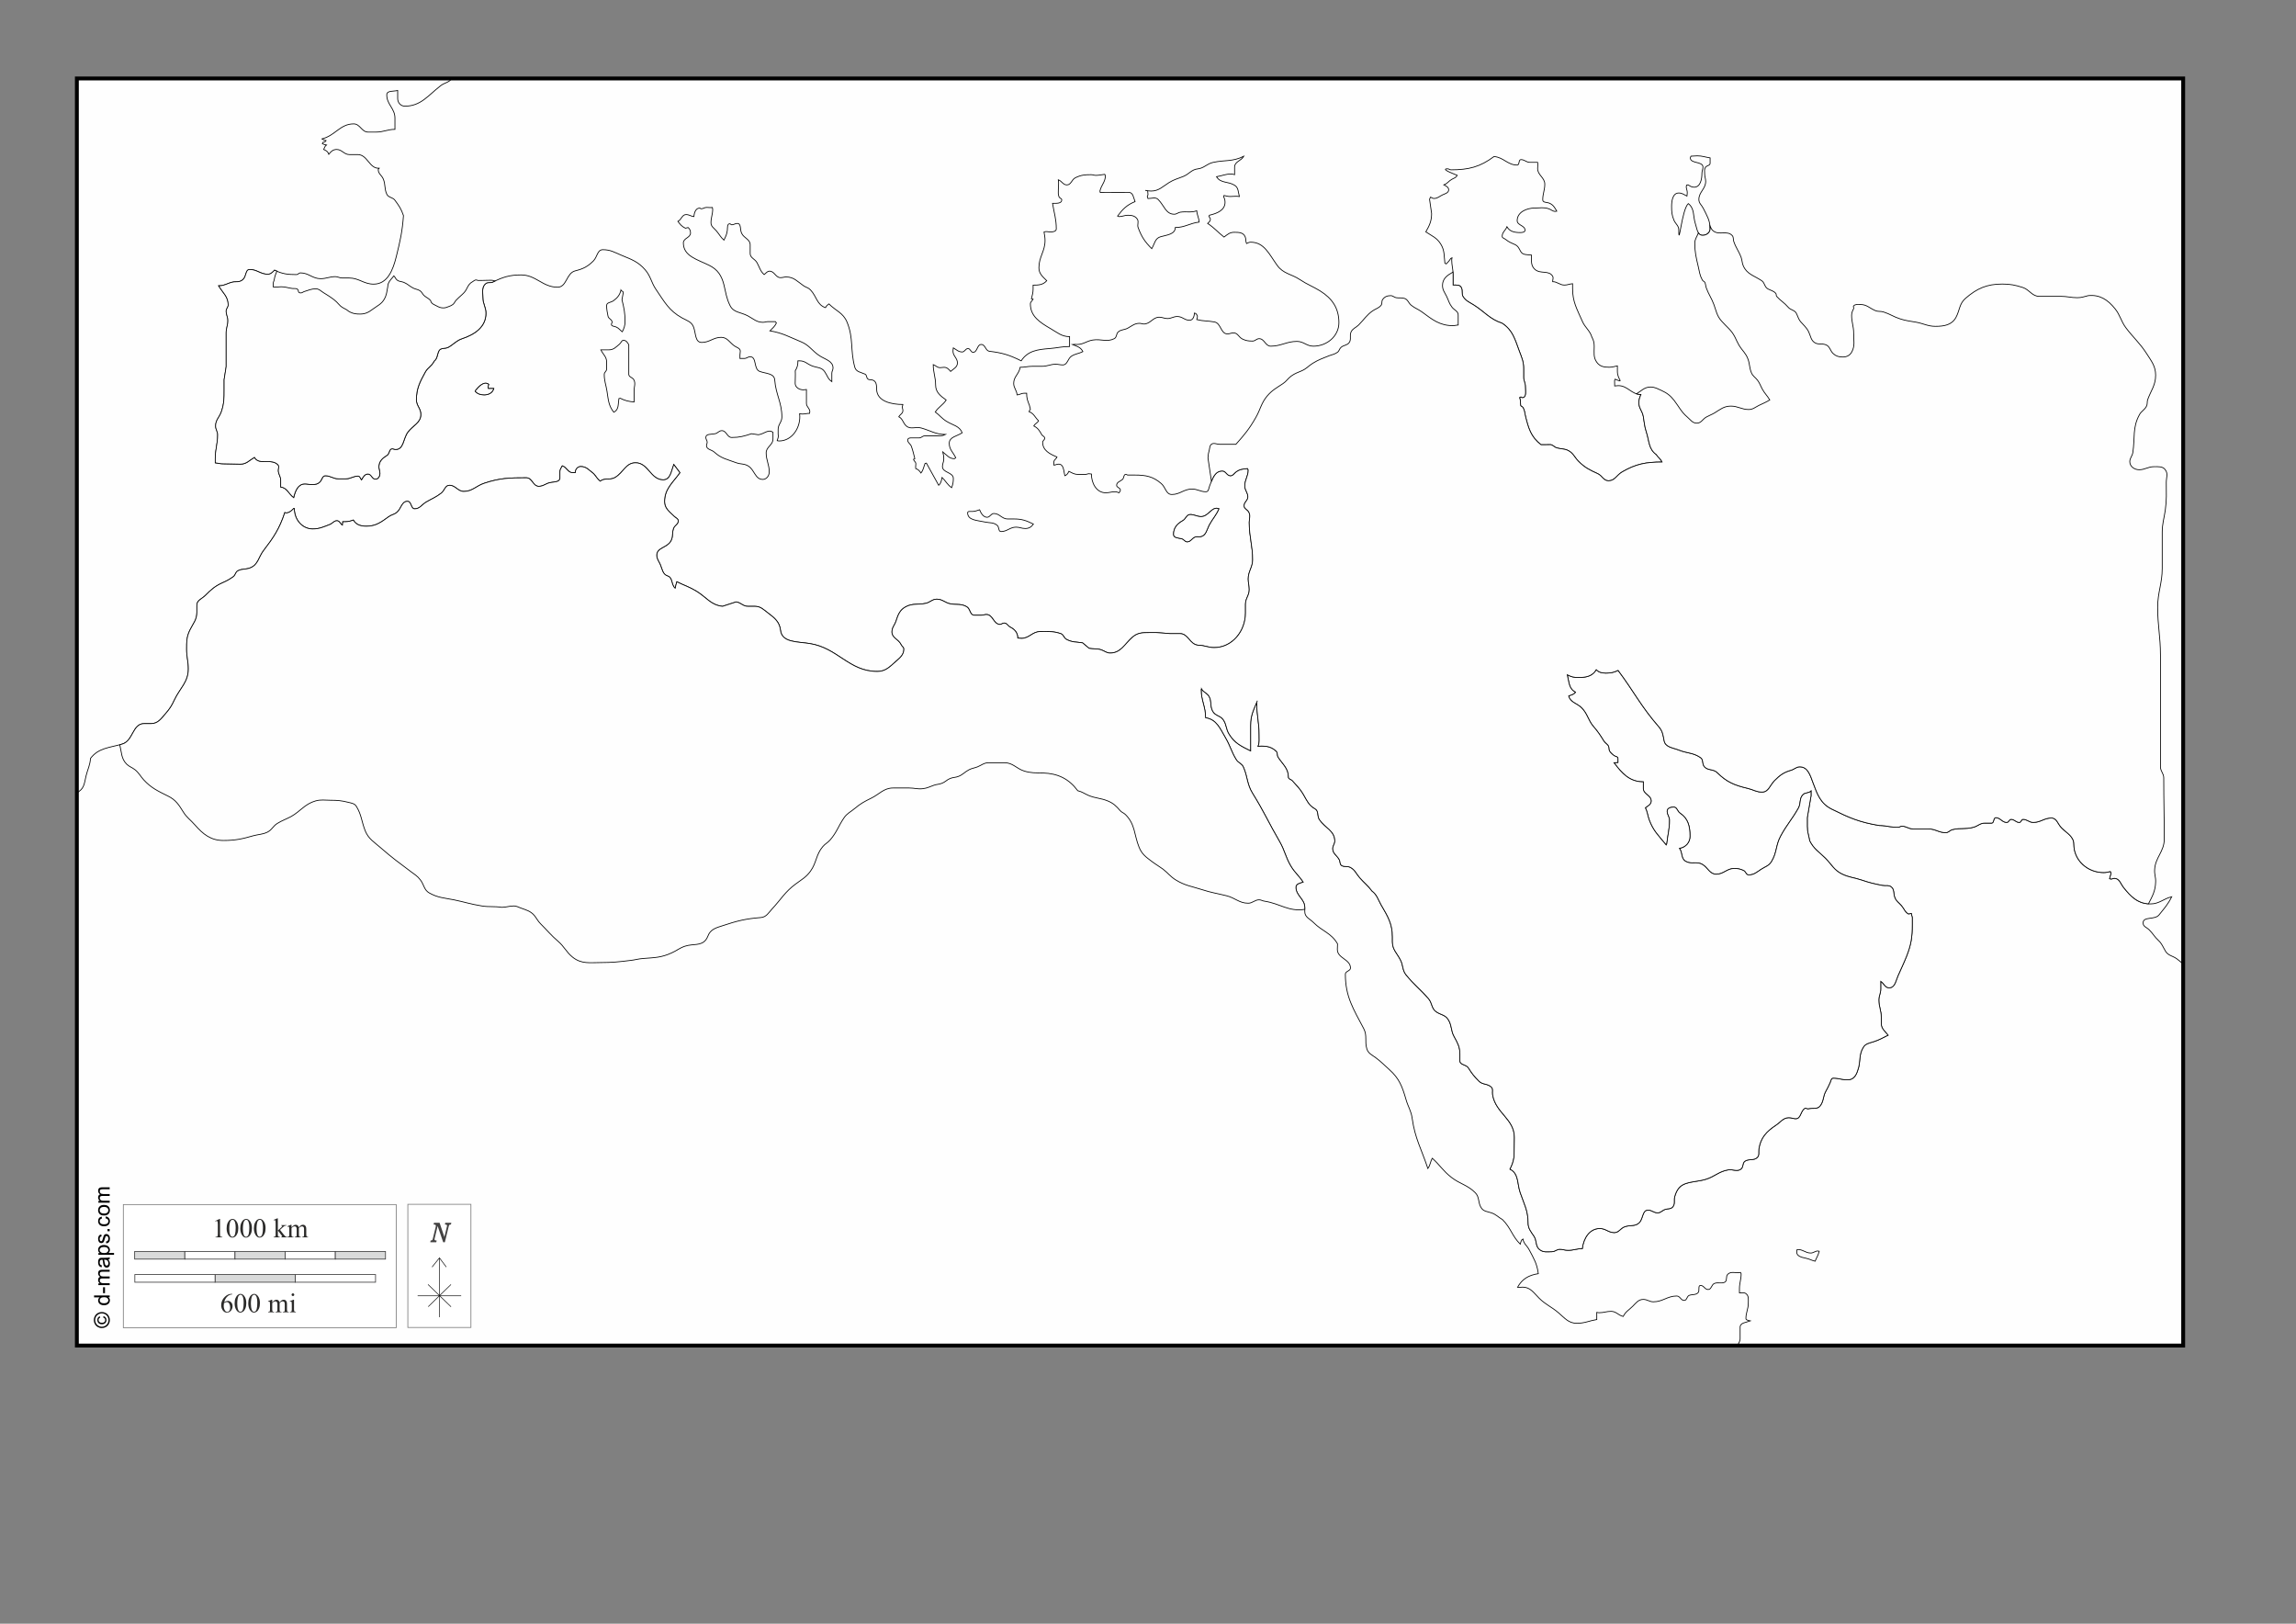 <?xml version="1.0" encoding="UTF-8"?>
<!DOCTYPE svg PUBLIC "-//W3C//DTD SVG 1.1//EN" "http://www.w3.org/Graphics/SVG/1.1/DTD/svg11.dtd">
<!-- Creator: CorelDRAW -->
<svg xmlns="http://www.w3.org/2000/svg" xml:space="preserve" width="297mm" height="210mm" version="1.1" style="shape-rendering:geometricPrecision; text-rendering:geometricPrecision; image-rendering:optimizeQuality; fill-rule:evenodd; clip-rule:evenodd"
viewBox="0 0 29700 21000"
 xmlns:xlink="http://www.w3.org/1999/xlink">
 <rect x="0" y="0" width="29700" height="21000" fill="#808080" stroke="none"/>
 <defs>
  <style type="text/css">
   <![CDATA[
    .str1 {stroke:black;stroke-width:10;stroke-miterlimit:3.864;stroke-opacity:0.502}
    .str3 {stroke:black;stroke-width:50;stroke-miterlimit:22.926}
    .str2 {stroke:#3F3E3F;stroke-width:10;stroke-miterlimit:3.864}
    .str0 {stroke:black;stroke-width:10;stroke-miterlimit:22.926}
    .str4 {stroke:black;stroke-width:7.62;stroke-miterlimit:22.926}
    .fil8 {fill:none}
    .fil6 {fill:none;fill-rule:nonzero}
    .fil0 {fill:#FEFEFE}
    .fil1 {fill:#FEFEFE;fill-rule:nonzero}
    .fil4 {fill:#D9DADA;fill-rule:nonzero}
    .fil7 {fill:#434242;fill-rule:nonzero}
    .fil5 {fill:#2B2A29;fill-rule:nonzero}
    .fil3 {fill:black;fill-rule:nonzero}
    .fil2 {fill:#FEFEFE;fill-rule:nonzero;fill-opacity:0.502}
   ]]>
  </style>
 </defs>
 <g id="Plan_x0020_1">
  <rect class="fil0" x="994.31" y="1014.65" width="27246.3" height="16388.01"/>
  <path class="fil1 str0" d="M23245.77 16162.01c-1.1,12.13 -4.41,18.73 -4.41,30.87 0,54.01 61.73,68.37 114.65,79.37 49.6,9.92 73.87,27.55 123.47,39.69 19.86,-49.6 39.69,-74.97 52.92,-127.88 -6.6,0 -9.92,-4.41 -16.55,-4.41 -37.46,0 -56.19,26.46 -93.69,26.46 -70.56,0 -105.84,-52.92 -176.39,-44.1zm-1331.74 -13740.7c80.47,0 101.42,-100.33 101.42,-180.79 0,-30.87 13.23,-48.51 13.23,-79.38 0,-78.28 -163.16,-40.78 -163.16,-119.06 0,-8.82 6.6,-14.32 8.82,-22.05 30.87,0 49.6,-4.41 80.47,-4.41 65.05,0 101.42,16.55 166.48,26.46l0 69.46c0,29.74 -39.69,27.55 -57.33,49.6 -22.05,26.46 -13.23,54.01 -13.23,88.2 0,37.46 13.23,59.51 13.23,97.01 0,97.01 -88.19,136.7 -88.19,233.71 0,49.6 35.27,70.56 57.32,114.66 47.42,95.92 88.2,156.56 88.2,264.58 0,49.6 -47.42,83.79 -97.02,83.79 -67.24,0 -71.65,-82.7 -92.6,-145.53 -34.19,-103.61 -7.73,-197.34 -92.61,-264.58 -85.84,77.84 -123.47,594 -123.47,338.46 0,-52.92 -40.78,-73.88 -61.73,-122.38 -27.56,-65.05 -30.87,-109.15 -30.87,-180.8 0,-76.06 16.54,-171.98 92.6,-171.98 44.1,0 66.15,19.86 105.84,39.69 2.18,-17.64 4.41,-27.55 4.41,-45.19 0,-30.87 -13.23,-46.32 -13.23,-77.19 0,-7.73 4.41,-11.01 4.41,-18.73l17.64 -4.41c28.64,16.54 46.28,30.86 79.37,30.86zm-1322.92 1935.87c23.15,46.32 30.87,73.87 30.87,123.47 0,81.6 -13.23,142.21 35.28,207.26 39.69,52.92 92.6,61.74 158.75,61.74 41.91,0 63.96,-9.92 105.83,-17.64l0 71.65c0,113.31 99.26,152.46 -30.87,100.33l-5.5 17.64 1.09 70.55c18.74,-1.09 28.69,-4.41 47.42,-4.41 122.38,0 169.75,114.66 292.13,114.66 -15.41,38.59 -26.46,63.95 -26.46,105.83 0,72.78 44.1,104.74 57.33,176.39 14.32,79.37 14.32,126.79 39.69,202.84 38.59,116.88 27.55,218.3 127.88,291.05 24.27,37.5 57.33,56.23 74.97,97.01 -207.26,0 -337.33,24.27 -515.94,127.88 -70.56,40.78 -94.79,114.66 -176.39,114.66 -66.15,0 -81.56,-66.15 -141.11,-92.61 -104.74,-47.41 -165.38,-77.15 -246.95,-158.75 -51.82,-51.82 -65.05,-101.42 -127.88,-136.7 -55.14,-30.87 -98.11,-19.83 -158.75,-39.69 -33.09,-11 -45.19,-39.69 -80.47,-39.69 -46.32,0 -71.68,2.23 -117.97,1.1 -132.29,-101.43 -163.16,-213.86 -202.84,-375.92 -9.92,-41.88 -8.82,-69.46 -30.87,-105.84 -7.73,-13.22 -30.87,-14.32 -30.87,-30.86 0,-37.47 0,-62.83 -13.23,-97.02 7.73,-1.09 9.92,-8.82 17.64,-8.82 7.73,0 9.91,8.82 17.64,8.82 58.42,0 39.69,-87.1 39.69,-145.52 0,-46.28 -22.05,-71.65 -22.05,-117.97l0 -112.43c0,-91.51 -25.37,-142.2 -57.33,-228.21 -57.32,-153.25 -83.78,-266.8 -220.48,-357.19 -164.26,-54.01 -223.81,-146.61 -370.42,-238.12 -55.14,-34.19 -94.83,-48.51 -132.29,-101.42 -27.55,-38.6 -3.32,-81.6 -26.46,-123.48 -20.96,-37.5 -62.83,-30.87 -105.83,-30.87l0 -137.79c0,-72.78 -17.64,-114.65 -17.64,-187.43 0,-11.01 3.31,-16.55 4.41,-27.55l-17.64 8.82c-17.64,29.77 -31.96,45.19 -57.33,70.55l-17.64 -8.82c-12.13,-98.11 -2.22,-164.25 -52.91,-246.94 -50.73,-82.69 -112.47,-104.74 -194.03,-158.75 48.51,-83.79 74.96,-141.11 74.96,-238.13l-26.45 -183.02c3.31,-11 7.72,-18.73 13.22,-28.64 17.64,8.82 25.37,17.64 44.1,17.64 48.51,0 70.56,-28.69 114.65,-48.51 35.28,-15.45 74.97,-25.37 74.97,-63.96 0,-34.15 -31.96,-47.38 -61.74,-63.92 46.29,-15.46 59.52,-47.42 101.43,-70.56 29.77,-16.54 57.32,-22.05 70.55,-52.92 -19.14,-7.91 -225.58,-83.78 -124.56,-83.78 17.64,0 27.55,13.23 45.19,13.23 225.99,0 374.82,-36.37 555.62,-171.98 124.57,9.91 175.3,110.24 299.86,110.24 33.06,0 15.42,-70.55 48.51,-70.55 47.41,0 68.33,35.27 115.75,35.27l100.33 0c4.41,30.87 0,49.61 0,80.47 0,86.01 92.6,115.75 92.6,201.76 0,79.37 -26.46,123.47 -26.46,202.84 0,38.6 52.92,28.65 88.2,44.1 47.41,20.96 67.24,56.23 92.6,101.42 -6.63,0 -9.91,4.41 -16.54,4.41 -37.47,0 -54.01,-24.27 -89.29,-35.27 -63.96,-20.96 -108.06,-8.82 -176.39,-8.82 -109.15,0 -229.31,54.01 -229.31,163.16 0,61.73 101.43,61.73 101.43,123.47 0,26.46 -35.28,30.87 -61.74,30.87 -72.78,0 -135.61,-12.14 -171.98,-74.97 -19.86,49.6 -61.73,69.46 -61.73,123.47 0,23.15 26.45,25.37 44.09,39.69 40.78,33.06 71.65,45.19 119.07,66.15 40.78,17.64 54.01,48.5 74.96,88.19 26.46,50.7 82.69,41.88 141.11,48.51 0,73.87 -11.04,135.61 44.1,185.21 71.65,63.92 180.8,6.59 229.31,88.19 13.22,23.14 0,43.01 0,70.56 61.73,0 90.38,44.09 152.11,44.09 41.91,0 63.96,-14.32 105.84,-17.63l0 62.83c0,171.97 56.23,263.49 125.69,422.24 36.37,83.78 94.79,115.74 123.47,202.84zm-5053.54 2323.93c-56.23,0 -84.88,-26.46 -141.11,-26.46 -48.51,0 -55.14,56.23 -97.01,79.37 -71.65,39.69 -119.07,93.7 -119.07,176.39 0,47.42 59.52,46.32 105.84,57.33 29.77,6.63 39.69,39.69 70.55,39.69 46.29,0 59.52,-45.2 101.43,-61.74 25.36,-9.91 44.09,0 70.55,-4.41 72.78,-13.23 80.47,-89.29 114.66,-154.34 44.09,-81.56 88.19,-121.29 123.47,-207.26 -90.38,-37.5 -131.2,101.43 -229.31,101.43zm-2866.32 -88.2c-33.09,11.04 -52.91,19.86 -88.19,22.05 -26.46,2.22 -66.15,-8.82 -66.15,17.64 0,99.24 127.88,97.01 224.9,119.06 61.73,13.23 111.33,2.22 158.75,44.1 26.46,23.14 12.13,79.37 48.5,79.37 78.29,0 115.75,-57.32 194.03,-57.32 47.42,0 71.65,17.64 119.06,17.64 47.42,0 78.29,-18.74 105.84,-57.33 -89.29,-44.1 -148.84,-66.15 -248.04,-66.15l-86.01 0c-73.83,0 -103.61,-70.55 -177.48,-70.55 -38.59,0 -49.6,48.51 -88.19,48.51 -48.51,0 -79.38,-52.92 -97.02,-97.02zm-2861.91 -970.14l-88.19 -13.23c-97.02,31.97 -154.34,48.51 -255.77,48.51 -60.64,0 -67.24,-88.19 -127.88,-88.19 -37.5,0 -51.82,33.05 -88.19,39.68 -48.51,9.92 -119.06,-1.09 -119.06,48.51 0,25.37 17.63,36.37 17.63,61.74 0,17.64 -8.82,26.46 -8.82,44.09 0,50.73 65.06,50.73 101.43,83.79 89.29,82.69 167.57,93.7 282.22,136.7 59.51,22.05 105.83,9.91 158.75,44.1 81.56,52.91 87.1,171.98 185.21,171.98 49.6,0 83.78,-47.42 83.78,-97.02 0,-97.01 -39.68,-149.93 -39.68,-246.94 0,-77.15 88.19,-100.33 88.19,-177.48l0 -87.11c-59.51,-47.41 -114.65,22.05 -189.62,30.87zm-1932.56 -1098.02l-104.74 0c30.87,61.74 74.97,89.29 74.97,157.66l0 90.38c0,29.77 -30.87,39.69 -30.87,69.46 0,84.88 22.05,132.29 35.28,216.08 17.64,109.15 18.73,186.3 88.19,273.4 68.37,-34.18 54.05,-103.61 66.15,-176.39l17.64 -4.41c63.96,31.96 106.96,40.78 178.61,48.51l0 -144.43c0,-55.1 22.05,-93.7 -2.22,-142.2 -16.51,-33.06 -66.15,-34.19 -66.15,-71.65l0 -382.55c-16.51,-28.68 -31.96,-55.14 -66.14,-57.33 -27.56,-1.09 -31.97,30.87 -52.92,48.51 -45.19,38.59 -77.15,74.96 -137.8,74.96zm155.44 -771.7c-15.45,62.83 -45.19,98.11 -97.01,136.7 -33.09,24.27 -88.19,19.86 -88.19,61.74 0,54.01 7.72,83.78 17.64,136.7 6.59,36.37 52.91,41.91 52.91,79.37 0,11.05 -8.82,15.46 -8.82,26.46 0,27.55 37.47,24.27 61.74,35.28 35.28,15.45 48.51,39.69 79.37,61.74 23.15,-47.42 35.28,-79.38 35.28,-132.3 0,-111.33 -12.13,-170.88 -39.69,-282.22l17.64 -97.01c-5.5,-13.23 -23.14,-13.23 -30.87,-26.46zm-1887.36 1305.28c33.09,36.37 69.47,48.51 119.07,48.51 57.32,0 106.92,-26.46 123.47,-81.6 -27.55,0 -43.01,-2.19 -70.56,0l-4.41 -19.83 8.82 -35.28c-60.64,-45.19 -128.97,28.65 -176.39,88.2zm16332.86 12344.33c10.26,-30.98 31.6,-52 31.6,-88.62l0 -147.71c0,-60.64 74.97,-60.64 132.3,-82.69l-17.64 -4.41c-17.64,-4.41 -39.69,-7.72 -39.69,-26.46 0,-78.28 30.87,-120.15 30.87,-198.43 0,-49.61 8.82,-94.8 -30.87,-123.48 -26.46,-18.73 -50.69,-5.5 -83.78,-8.82l0 -54.01c0,-76.06 22.04,-116.87 22.04,-192.93 0,-7.73 -7.69,-11.01 -8.82,-17.64 -61.73,13.23 -116.84,-20.95 -163.16,22.05 -31.96,29.77 -2.18,89.29 -44.09,105.83 -45.19,17.64 -81.56,-3.31 -127.88,13.23 -41.88,15.45 -38.56,79.38 -83.79,79.38 -42.97,0 -54.01,-52.92 -97.01,-52.92 -39.69,0 -5.51,70.56 -35.28,97.01 -33.06,28.68 -69.43,16.55 -110.24,30.87 -34.15,12.14 -29.74,66.15 -66.15,66.15 -44.1,0 -52.92,-57.33 -97.01,-57.33 -121.25,0 -180.8,74.97 -302.05,74.97 -51.82,0 -78.28,-30.87 -130.11,-30.87 -62.83,0 -92.6,44.1 -136.7,88.19 -49.6,49.6 -92.6,69.46 -123.47,132.29 -63.92,-15.41 -90.38,-66.14 -156.53,-66.14 -59.55,0 -93.7,17.64 -153.24,17.64 -12.14,0 -19.83,-2.19 -31.97,-4.41l0 92.6c-102.51,17.64 -155.43,48.51 -257.98,48.51 -106.93,0 -155.44,-66.15 -238.13,-136.7 -94.79,-80.47 -165.34,-103.61 -251.35,-189.62 -69.43,-69.46 -112.43,-141.11 -211.67,-141.11 -25.33,0 -40.78,5.5 -66.14,2.22 60.64,-109.15 144.42,-156.56 268.99,-176.39 -16.51,-129.01 -58.42,-197.34 -119.06,-310.9 -28.65,-54.01 -69.43,-74.97 -79.38,-136.7l-17.64 13.23c-7.69,19.86 -13.23,31.96 -17.64,52.91 -108.02,-108.02 -119.06,-207.25 -229.3,-317.5 -57.33,-33.05 -82.66,-67.24 -145.52,-88.19 -52.92,-17.64 -97.02,-16.55 -127.88,-61.74 -46.29,-67.24 -20.92,-140.01 -79.38,-198.43 -101.42,-101.43 -195.12,-110.25 -308.68,-198.44 -108.02,-83.79 -146.61,-156.53 -246.94,-246.95 -27.56,48.51 -24.24,88.2 -57.33,132.29 -83.79,-253.54 -166.44,-386.96 -202.85,-648.22 -13.23,-98.11 -51.79,-146.62 -79.37,-242.54 -48.51,-167.57 -87.07,-273.4 -216.08,-388.05 -68.33,-60.65 -103.61,-100.33 -176.39,-154.34 -49.6,-36.38 -97.01,-55.11 -114.65,-114.66 -29.74,-97.01 7.72,-168.66 -39.69,-260.17 -136.7,-259.08 -238.12,-415.61 -238.12,-705.56 0,-39.68 66.14,-39.68 66.14,-79.37 0,-114.65 -169.75,-124.57 -169.75,-239.22 0,-28.68 2.18,-45.19 2.18,-73.87 -82.65,-142.21 -194.02,-158.75 -308.68,-273.4 -49.6,-49.61 -114.65,-70.56 -114.65,-141.12l0 -54.01c0,-111.33 -114.65,-152.15 -114.65,-263.49 0,-44.09 50.73,-52.91 92.6,-66.14 -56.2,-84.88 -105.83,-119.06 -158.75,-207.26 -69.43,-116.84 -77.15,-199.53 -145.52,-317.5 -141.11,-241.44 -199.53,-382.55 -348.37,-621.77 -74.96,-120.16 -62.83,-210.57 -119.06,-339.55 -19.83,-47.41 -66.15,-54.01 -92.6,-97.01 -62.83,-101.43 -76.06,-173.07 -136.71,-277.81 -73.83,-125.66 -115.74,-241.45 -260.17,-264.59 0,-144.43 -57.33,-220.48 -57.33,-364.91 0,-7.69 4.41,-2.19 4.41,-9.91 20.96,37.5 49.64,45.19 79.38,74.96 62.86,62.83 23.18,138.92 66.14,216.08 33.1,59.55 99.24,55.14 136.71,110.24 44.09,63.96 33.09,117.97 74.96,185.21 72.78,117.97 154.34,154.34 277.81,216.08l0 -329.64c0,-128.98 38.6,-199.53 88.2,-318.59 -3.28,9.91 -8.82,15.45 -8.82,26.45 0,160.98 30.87,251.36 30.87,412.33 0,59.51 6.63,97.01 -13.23,152.12 16.54,-1.09 26.46,-4.41 43,-4.41 78.28,0 133.39,13.23 190.71,66.14 23.18,20.96 8.82,52.92 26.46,79.38 61.74,93.7 132.29,143.33 132.29,255.76 0,27.56 35.28,27.56 52.92,48.51 57.33,66.15 97.01,100.33 141.11,176.39 46.32,80.47 69.46,140.02 149.93,185.21 51.82,28.68 24.27,92.6 57.33,141.11 74.96,108.05 198.44,143.33 198.44,275.62 0,39.69 -26.46,59.52 -26.46,99.21 0,63.95 54.04,86 83.78,141.11 15.45,28.68 5.54,65.05 35.28,79.37 38.59,18.73 72.78,2.22 110.24,22.05 60.64,33.09 72.78,79.38 119.06,132.29 59.55,68.37 105.84,100.33 158.75,171.98 66.15,49.6 78.29,109.15 119.07,180.8 86,147.74 145.52,242.53 145.52,413.42l0 63.92c0,101.43 60.64,146.65 105.83,237.03 35.28,70.56 22.05,128.98 70.56,189.62 104.74,128.98 181.92,183.02 291.04,308.68 48.51,56.24 36.41,123.48 97.01,167.57 56.24,40.78 114.66,38.6 154.34,97.02 51.83,76.06 35.28,144.42 79.38,224.89 44.1,79.38 74.96,132.29 74.96,223.8l0 90.39c0,55.14 81.6,45.22 110.25,91.51 45.22,72.77 76.09,111.33 136.7,171.98 47.41,47.41 109.15,28.68 158.75,74.96 28.68,26.46 11.04,62.83 17.64,101.42 40.81,238.13 281.13,309.78 281.13,550.13 0,94.79 -3.32,153.24 -3.32,248.03 -11.01,66.15 -23.14,103.65 -52.92,163.16 115.78,57.33 90.42,183.03 132.29,304.28 50.73,147.74 101.43,231.52 101.43,388.05 0,72.78 34.18,112.47 74.96,171.98 41.91,60.64 16.55,131.2 74.97,176.39 49.63,38.59 95.92,26.46 158.75,26.46 40.81,0 60.64,-30.87 101.42,-30.87 40.82,0 65.05,13.23 105.84,13.23 72.77,0 112.46,-22.05 185.2,-22.05 16.55,-134.48 92.61,-260.17 227.12,-260.17 76.06,0 111.34,52.91 187.4,52.91 58.45,0 78.28,-55.1 132.29,-74.96 70.55,-26.46 136.7,0 189.62,-52.92 54.04,-54.01 37.5,-163.16 114.65,-163.16 49.64,0 73.87,35.28 123.47,35.28 40.82,0 57.33,-30.87 97.02,-44.1 38.59,-12.13 70.55,-2.19 97.01,-30.87 35.28,-38.59 13.23,-81.56 26.46,-132.29 23.18,-84.88 61.73,-145.52 145.52,-171.98 94.83,-29.77 156.56,-25.36 251.35,-52.91 119.07,-34.19 173.11,-103.61 295.45,-123.48 62.87,-9.91 111.38,27.56 163.16,-8.82 38.6,-27.55 16.55,-82.69 57.33,-105.83 54.05,-30.87 109.15,-2.19 154.34,-44.1 30.87,-28.64 16.55,-68.33 22.05,-110.24 20.95,-145.52 97.01,-227.08 220.49,-308.68 61.73,-40.78 92.6,-97.01 167.57,-97.01 34.18,0 54.04,13.23 88.19,13.23 71.68,0 59.55,-104.74 123.47,-136.71l35.28 8.82c61.74,-15.41 120.19,11.05 158.75,-39.68 46.32,-61.74 34.18,-117.97 70.56,-185.21 23.17,-43.01 37.5,-69.46 57.32,-114.66 11.04,-24.23 12.14,-57.32 39.69,-57.32 72.78,0 112.46,22.05 185.21,22.05 73.87,0 111.37,-52.92 132.29,-123.48 41.91,-111.33 8.82,-194.02 70.55,-295.45 30.87,-51.82 79.38,-56.23 136.71,-74.96 74.96,-24.24 111.37,-47.42 185.2,-83.79 -41.87,-52.91 -88.19,-82.69 -88.19,-151.02l0 -81.6c0,-87.06 -30.87,-134.48 -30.87,-221.58 0,-56.23 24.27,-85.97 24.27,-142.2l0 -100.33c44.1,28.68 55.11,83.78 108.02,83.78 74.97,0 84.92,-85.97 114.66,-154.34 41.91,-97.01 70.55,-152.12 110.24,-251.35 59.55,-151.03 74.96,-248.04 74.96,-411.2l0 -91.51 -13.22 -52.92 -35.28 8.82c-48.51,-26.46 -56.2,-68.33 -92.61,-110.24 -33.05,-38.59 -65.01,-55.1 -83.78,-101.42 -22.05,-52.92 -3.28,-106.93 -48.51,-141.12 -33.05,-25.36 -68.33,-9.91 -110.24,-17.63 -109.12,-20.96 -169.76,-35.28 -273.4,-70.56 -97.02,-33.06 -163.16,-33.06 -255.77,-79.38 -101.42,-50.69 -131.16,-122.37 -211.66,-202.84 -83.79,-83.79 -149.94,-119.06 -202.85,-224.9 -12.1,-73.87 -30.87,-112.43 -30.87,-186.3l0 -113.56 48.51 -282.22 0 -61.74c-31.96,31.96 -74.97,15.45 -105.84,48.51 -48.5,51.82 -23.14,110.24 -57.32,171.98 -81.56,145.52 -151.03,216.07 -229.31,361.6 -65.02,120.15 -47.38,214.98 -119.06,330.72 -34.15,56.24 -81.56,65.06 -136.7,101.43 -56.2,37.5 -91.48,70.55 -158.75,70.55 -34.15,0 -35.28,-43 -66.15,-57.32 -41.87,-18.73 -71.65,-26.46 -119.06,-26.46 -95.89,0 -137.8,74.96 -233.72,74.96 -85.97,0 -106.92,-84.87 -180.79,-127.88 -73.84,-43 -142.21,4.41 -216.08,-39.68 -62.83,-37.47 -36.37,-110.25 -79.38,-167.57 80.51,-13.23 136.71,-76.06 136.71,-156.53 0,-125.7 -23.15,-228.21 -127.89,-297.68 -37.46,-24.23 -38.55,-79.37 -83.78,-79.37 -38.56,0 -83.79,14.32 -83.79,52.92 0,47.41 30.87,69.46 30.87,116.87 0,117.93 -23.14,184.08 -35.28,302.05 -3.28,5.5 -6.59,11.04 -8.81,17.64 -98.11,-120.16 -167.57,-180.8 -220.49,-326.32 -20.92,-59.51 -20.92,-98.11 -48.51,-154.34 35.28,-26.46 74.97,-43 74.97,-88.2 0,-73.87 -101.43,-85.97 -101.43,-159.84l0 -87.1c-176.39,0 -273.4,-105.83 -379.23,-246.94 19.86,0 30.87,-2.19 50.73,-4.41 -1.1,-20.96 0,-31.97 0,-52.92 0,-24.24 -31.96,-20.96 -50.73,-35.28 -35.28,-28.64 -66.15,-51.82 -66.15,-97.01 0,-44.1 -42.97,-55.11 -66.14,-92.61 -46.29,-74.96 -74.97,-119.06 -132.3,-185.21 -72.74,-83.78 -74.96,-163.15 -154.34,-242.53 -62.83,-62.83 -146.61,-68.33 -167.57,-154.34 35.28,-14.32 65.06,-17.64 88.2,-48.51 -87.07,-43 -82.66,-130.07 -105.83,-224.89 50.73,25.36 84.91,35.27 141.11,35.27 99.23,0 184.11,-15.41 233.71,-101.42 35.28,35.28 72.78,44.1 123.47,44.1 62.87,0 100.33,-6.6 158.75,-35.28 210.58,281.13 295.46,464.12 529.17,732.01 47.41,55.14 52.92,105.84 66.15,176.39 15.45,87.1 111.37,90.42 194.02,123.48 105.84,41.91 184.12,31.96 277.82,97.01 37.5,25.36 18.76,72.78 44.09,110.24 41.91,60.65 120.2,31.96 171.98,83.79 121.29,121.28 223.81,163.16 392.47,202.84 72.78,16.55 111.37,48.51 185.21,48.51 86,0 101.42,-88.19 163.16,-149.93 69.46,-69.46 119.06,-105.83 211.66,-132.29 45.23,-12.14 67.28,-44.1 114.66,-44.1 104.74,0 135.6,109.15 171.98,207.26 56.23,152.15 98.14,267.9 242.53,339.55 226.02,112.46 360.5,169.79 612.95,211.66 99.24,0 156.56,28.69 255.77,22.05 13.22,-5.5 22.04,-13.23 37.5,-13.23 57.32,0 87.1,35.28 144.42,35.28l200.63 0c88.19,0 133.38,48.51 221.58,48.51 37.5,0 51.82,-30.87 88.19,-39.69 104.74,-25.36 170.89,-1.09 273.4,-30.87 55.14,-15.41 83.79,-52.91 142.24,-52.91l90.39 0c34.18,0 19.86,-70.56 54.01,-70.56 59.55,0 81.59,61.74 141.11,61.74 27.58,0 29.77,-39.69 57.32,-39.69 44.1,0 61.74,39.69 105.84,39.69 24.27,0 24.27,-39.69 48.5,-39.69 54.05,0 78.29,39.69 132.3,39.69 93.73,0 140.01,-57.33 233.71,-57.33 71.69,0 81.6,77.19 132.29,127.88 72.78,72.78 158.75,110.25 158.75,213.89 0,206.13 177.52,363.79 383.65,363.79 34.18,0 55.14,-5.51 88.19,-13.23 1.13,7.72 8.82,9.91 8.82,17.64 0,29.77 -15.41,45.19 -17.64,74.96 6.64,0 9.95,4.41 16.55,4.41 17.64,0 27.55,-8.82 45.19,-8.82 65.05,0 79.37,68.37 119.06,119.06 99.24,124.57 189.62,211.67 348.37,211.67 112.47,0 164.29,-66.15 273.4,-92.6 -49.6,100.33 -93.69,146.61 -163.16,233.71 -56.19,70.56 -207.25,15.45 -207.25,105.83 0,46.32 47.41,56.24 79.37,88.2 49.64,49.6 68.37,90.42 119.06,136.7 47.42,44.1 58.46,84.88 92.61,141.11 35.28,57.33 91.51,57.33 145.52,97.02 31.78,23.84 58.28,45.82 82.41,67.55l0.02 -11453.42 -22398.92 0c-29.56,51.5 -90.05,53.44 -142.23,93.55 -164.25,127.89 -255.76,264.59 -463.02,264.59 -52.91,0 -92.6,-45.19 -92.6,-98.11l0 -104.74c-57.33,14.36 -141.11,-2.19 -141.11,57.33 0,123.47 105.83,175.29 105.83,298.76l0 146.62c-95.88,0 -147.71,35.28 -243.63,35.28l-103.61 0c-83.78,0 -102.55,-105.84 -186.34,-105.84 -176.38,0 -238.12,151.06 -410.1,194.03 17.64,11.04 30.87,18.77 52.92,22.05 -8.82,14.36 -22.05,20.96 -39.69,22.05l-8.82 17.64c19.86,9.95 30.87,14.36 52.92,17.64 -19.19,14.43 -27.45,37.11 -35.28,57.32 32,13.23 55.14,28.68 66.14,61.74 27.59,-35.28 55.14,-61.74 101.43,-61.74 68.37,0 95.92,66.15 164.29,66.15l108.02 0c128.97,0 149.93,186.34 278.9,176.39 -2.18,7.72 -13.23,8.82 -13.23,17.64 0,55.14 45.23,72.77 66.15,123.47 28.68,70.55 12.14,124.6 44.1,194.03 20.95,46.32 76.09,38.59 105.83,79.37 52.92,71.69 81.6,112.47 110.24,198.44 -15.41,209.48 -41.87,324.13 -92.6,529.17 -42.97,175.29 -113.52,357.18 -293.23,357.18 -126.79,0 -189.62,-79.37 -316.41,-79.37l-90.38 0c-35.27,0 -54.04,-17.64 -89.32,-17.64 -73.84,0 -115.75,26.46 -189.62,26.46 -105.83,0 -154.34,-74.97 -260.17,-74.97 -22.05,0 -30.87,22.05 -52.92,22.05 -110.24,0 -182.98,-7.69 -282.22,-57.33 -28.65,28.69 -48.51,52.92 -88.2,52.92 -93.69,0 -139.98,-61.73 -233.71,-61.73 -42.97,0 -45.19,52.91 -61.74,92.6 -17.64,44.1 -57.32,67.27 -105.83,66.15 -93.7,-3.29 -139.98,52.91 -233.72,52.91 56.24,93.73 123.48,138.93 123.48,246.95 0,31.99 -26.46,47.41 -26.46,79.37 0,48.51 22.05,74.97 22.05,123.47 0,61.74 -22.05,95.92 -22.05,157.66l0 437.66 -26.46 167.57 0 129.01c0,111.33 0,180.79 -35.28,285.5 -25.33,73.87 -74.96,106.96 -74.96,185.21 0,45.22 26.46,69.46 26.46,114.65 0,120.19 -30.87,187.43 -30.87,307.59l0 54.01c41.91,6.63 65.05,13.23 106.96,13.23 84.88,0 133.38,4.41 218.26,4.41 78.28,0 114.66,-49.6 181.9,-88.2 59.54,109.15 219.39,6.63 304.27,97.02 18.76,20.95 4.41,44.09 4.41,72.77 0,49.6 30.86,74.97 30.86,124.57l0 89.29c83.79,11.04 101.43,87.1 167.57,136.7 20.96,-87.07 56.24,-176.39 145.52,-176.39 34.19,0 54.05,8.82 88.2,8.82 45.22,0 80.5,-5.5 110.24,-39.69 24.27,-28.64 27.59,-74.96 66.15,-74.96 67.27,0 101.42,39.68 168.7,39.68l94.79 0c63.96,0 95.92,-35.27 159.84,-35.27 25.37,0 27.59,29.77 44.1,48.5 20.95,-36.37 40.81,-74.96 83.78,-74.96 45.23,0 51.83,66.14 97.02,66.14 36.4,0 57.32,-38.55 57.32,-74.96 0,-33.06 -13.23,-50.7 -13.23,-83.79 0,-71.64 45.23,-112.43 105.84,-149.93 34.18,-20.92 25.36,-83.78 66.14,-83.78 17.64,0 26.46,8.82 44.1,8.82 106.96,0 95.92,-139.98 158.75,-224.9 66.15,-88.19 167.57,-119.06 167.57,-229.3 0,-76.06 -57.33,-111.34 -57.33,-187.4 0,-146.61 44.1,-231.53 114.66,-359.41 34.18,-62.83 80.5,-72.74 114.65,-141.11 44.1,-35.28 37.5,-82.66 61.74,-132.29 23.17,-46.29 78.28,-23.14 123.47,-48.51 70.55,-39.69 100.33,-84.88 176.39,-110.24 166.47,-55.11 308.68,-153.21 308.68,-328.51 0,-79.37 -39.69,-121.28 -39.69,-200.66 0,-73.83 -18.73,-141.11 39.69,-185.21 27.58,-20.92 57.32,-2.18 88.19,-17.64 131.2,-65.01 219.39,-92.6 366.01,-92.6 194.03,0 277.81,158.75 471.84,158.75 121.28,0 111.37,-182.99 229.3,-211.67 101.43,-25.33 159.88,-54.01 233.72,-127.88 52.92,-52.91 49.64,-145.52 123.47,-145.52 100.33,0 154.34,36.41 246.95,74.97 125.69,51.82 210.57,81.59 299.86,185.2 73.87,86.01 77.18,162.07 141.11,255.77 110.24,160.97 165.38,271.21 335.14,366.01 63.96,35.27 124.6,49.63 149.93,119.06 30.87,82.69 17.64,198.44 105.83,198.44 101.42,0 149.93,-66.15 251.36,-66.15 81.59,0 109.14,70.56 176.38,114.65 30.87,19.86 70.56,27.59 70.56,65.05 0,18.74 -4.41,29.78 -4.41,48.51l0 45.19 56.23 0c30.87,0 45.19,-22.05 76.06,-22.05 88.2,0 40.82,158.75 123.47,189.62 81.6,29.78 187.43,23.18 194.03,110.25 14.36,190.74 92.61,289.94 92.61,480.65 0,63.96 -48.51,93.74 -48.51,157.66l0 67.24c8.82,26.46 -4.41,52.92 -12.1,79.38 9.91,1.12 14.32,4.41 24.23,4.41 171.98,0 286.64,-180.8 265.68,-352.78 13.23,1.13 20.96,4.41 34.19,4.41 36.37,0 57.32,-8.82 93.69,-8.82 0,-7.69 4.41,-13.23 4.41,-20.92 0,-45.23 -44.09,-62.87 -44.09,-108.06l0 -179.7c-15.42,0 -23.15,4.41 -38.56,4.41 -52.92,0 -106.97,-30.87 -106.97,-83.79 0,-63.92 4.41,-99.2 1.13,-163.16 27.56,-44.09 34.15,-76.06 34.15,-127.88l25.37 0c67.24,0 97.01,43 159.84,66.15 62.87,23.17 120.19,16.54 158.75,70.55 36.41,50.73 41.91,97.02 94.83,132.29l0 -109.11c0,-26.46 15.41,-40.82 15.41,-67.28 0,-88.19 -92.6,-108.02 -167.57,-154.34 -102.51,-63.92 -135.57,-139.98 -246.94,-185.2 -153.21,-62.83 -235.9,-113.53 -401.28,-141.11 36.4,-36.38 61.73,-56.2 83.78,-101.43l-13.23 -17.64 -95.88 0c-25.37,0 -39.69,8.82 -65.06,8.82 -82.69,0 -123.47,-45.19 -196.25,-83.78 -90.38,-48.51 -182.98,-39.69 -229.3,-132.29 -48.51,-98.11 -52.92,-163.16 -79.38,-269 -29.74,-119.06 -80.47,-197.31 -189.62,-251.35 -154.34,-77.15 -335.13,-117.94 -335.13,-291.04 0,-61.74 92.6,-66.15 92.6,-127.89 0,-29.73 -8.82,-51.78 -30.87,-70.55l-35.28 8.82c-47.37,-23.14 -67.24,-48.51 -97.01,-88.2 47.41,-23.14 52.92,-88.19 105.83,-88.19 40.82,0 60.65,22.05 101.43,26.46 3.31,-51.79 23.17,-110.24 74.96,-110.24 7.73,0 9.95,8.81 17.64,8.81 28.68,0 43.01,-17.63 71.69,-17.63 28.64,0 45.19,4.41 73.83,1.12 0,8.82 4.41,13.23 4.41,22.05 0,68.34 -22.05,106.93 -22.05,175.26 0,49.64 38.6,68.37 70.56,105.84 38.59,45.22 52.92,79.37 97.01,119.06 23.18,-47.38 37.5,-74.97 44.1,-127.88 3.32,-34.15 -3.28,-83.79 30.87,-83.79 11.04,0 15.45,13.23 26.46,13.23 27.58,0 43,-17.64 70.55,-17.64 55.14,0 33.09,79.38 57.33,127.88 32,65.06 110.24,76.1 110.24,148.84l0 112.47c0,57.32 60.64,68.33 88.2,117.93 34.18,61.74 40.81,108.06 92.6,154.34 25.36,-18.73 38.59,-44.1 70.56,-44.1 63.95,0 77.18,83.79 141.11,83.79 29.77,0 45.22,-8.82 74.96,-8.82 98.14,0 144.43,59.55 224.9,114.65 31.99,20.96 61.73,24.27 88.19,52.92 80.51,84.91 82.69,192.93 194.03,229.3 11.04,-23.14 24.27,-34.14 44.1,-48.5 91.51,91.51 184.11,114.65 233.71,233.71 88.2,212.8 39.69,362.73 101.43,586.5 16.54,59.54 77.18,62.86 132.29,88.19 24.27,11.04 15.45,44.1 35.28,61.74 19.86,17.63 46.32,6.63 70.55,17.63 44.1,20.96 43,69.47 44.1,119.07 5.54,152.15 187.43,194.03 339.55,194.03l-8.82 35.27c3.31,16.55 8.82,26.46 8.82,44.1 0,37.5 -35.28,47.41 -52.92,79.38 52.92,26.45 52.92,80.5 97.01,119.06 56.24,49.63 121.29,5.54 194.03,26.46 120.19,34.18 187.43,83.78 313.09,83.78 -44.09,22.05 -76.06,17.64 -124.56,17.64l-143.3 0c-29.78,0 -43.01,26.46 -72.78,26.46l-108.02 0c-18.77,0 -40.82,7.72 -40.82,26.46 0,37.5 36.41,48.5 48.51,83.78 20.96,59.55 28.68,97.01 44.1,158.75l-17.64 8.82c7.72,24.27 30.87,32 30.87,57.33 0,24.27 -5.51,38.59 -1.1,61.73 31.96,11.04 48.51,28.68 67.24,57.33 32,-39.69 34.19,-76.06 52.92,-123.47l17.64 -4.41 158.75 286.63c31.99,-27.55 34.18,-59.51 44.1,-101.42 50.72,50.73 66.14,91.51 123.47,132.29 16.54,-44.1 22.05,-71.65 22.05,-119.07 0,-81.56 -141.12,-72.74 -141.12,-154.34 0,-38.55 17.64,-58.42 17.64,-97.01 0,-36.37 -4.41,-56.2 -13.23,-92.6 52.92,41.91 82.7,88.19 149.94,88.19 8.81,0 9.94,-11.01 17.63,-13.23 -35.27,-71.65 -83.78,-105.83 -83.78,-185.21 0,-83.78 97.01,-90.38 167.57,-136.7 -35.28,-88.19 -116.84,-95.88 -198.44,-145.52 -65.02,-38.56 -89.29,-78.24 -149.93,-123.47 44.1,-67.24 95.92,-85.97 141.11,-154.34 -74.96,-54.01 -136.7,-101.42 -136.7,-194.03 0,-103.61 -30.87,-160.94 -30.87,-264.58 34.19,13.23 51.83,39.69 89.33,39.69 19.82,0 30.86,-4.41 50.69,-4.41 38.59,0 59.55,24.27 84.88,52.91 40.81,-35.28 88.19,-55.1 88.19,-110.24 0,-62.83 -57.32,-88.2 -57.32,-151.03 0,-16.54 2.22,-26.45 4.41,-43 41.91,24.27 66.14,52.92 114.65,52.92 33.09,0 41.91,-44.1 74.96,-44.1 32,0 34.19,48.51 66.15,48.51 56.23,0 49.64,-101.43 105.83,-101.43 52.92,0 52.92,81.6 105.84,88.2 166.47,19.86 260.17,48.51 410.1,123.47 86.01,-130.07 210.57,-146.61 366.01,-158.75 101.42,-7.69 158.75,-26.46 260.17,-26.46l0 -127.88c-102.52,0 -154.34,-50.69 -242.53,-101.42 -139.99,-81.57 -264.59,-159.85 -264.59,-321.91 0,-27.55 23.18,-36.37 35.28,-61.74l-22.05 -4.41c11.04,-47.38 22.05,-76.06 22.05,-124.56l0 -51.83c72.78,0 129.01,-3.28 176.39,-57.32 -55.1,-55.11 -101.42,-91.48 -101.42,-167.57 0,-141.11 79.37,-211.67 79.37,-352.78 0,-42.97 -6.6,-67.24 -13.23,-110.24 30.87,-11.01 50.73,0 83.79,0 33.09,0 74.96,-6.6 74.96,-39.69 0,-130.07 -27.55,-200.63 -48.5,-330.73 49.63,0 119.06,5.54 119.06,-44.1 0,-20.92 -27.55,-20.92 -35.28,-39.69 -13.23,-33.05 -8.82,-57.32 -8.82,-93.69 0,-49.6 7.73,-77.16 0,-126.79 46.32,17.64 60.64,66.14 110.24,66.14 56.24,0 60.65,-68.33 110.25,-92.6 71.68,-35.28 122.38,-39.69 202.84,-39.69 24.27,0 37.5,8.82 61.74,8.82 45.23,0 69.46,-8.82 114.65,-13.23 1.13,7.73 8.82,9.95 8.82,17.64 0,81.6 -52.91,119.06 -70.55,198.44l4.41 18.77c144.42,0 224.89,-1.13 369.32,-1.13 56.23,0 59.55,67.27 80.47,119.06 -104.71,43 -157.62,94.83 -224.9,185.21 6.63,1.13 9.95,8.82 17.64,8.82 45.23,0 69.46,-17.64 114.65,-17.64 51.83,0 97.02,8.82 123.48,52.92 19.86,34.18 -4.41,68.36 8.82,105.83 44.09,119.06 86,183.02 176.38,273.4 38.6,-65.01 41.91,-134.48 114.66,-154.34 83.78,-23.14 189.62,-31.96 189.62,-119.06 123.47,0 185.2,-55.1 308.68,-70.56 -3.29,-57.32 -26.46,-88.19 -30.87,-145.52 -79.38,26.46 -130.07,5.54 -211.67,17.64 -30.87,4.41 -47.38,26.46 -79.37,26.46 -109.12,0 -130.07,-112.43 -207.26,-189.62 -36.37,-36.37 -80.47,-13.23 -132.29,-13.23 -2.19,-11 -8.82,-15.41 -8.82,-26.46 0,-8.81 6.63,-14.32 8.82,-22.04l-4.41 -52.92 -30.87 -4.41c29.77,4.41 45.23,8.82 74.96,8.82 100.33,0 148.84,-57.33 233.72,-110.24 66.15,-40.79 112.47,-49.6 185.21,-79.38 74.96,-30.87 103.64,-88.19 185.21,-97.01 83.78,-9.92 116.87,-66.15 198.43,-83.79 155.47,-34.15 249.17,-5.5 396.88,-79.37 -35.28,61.73 -119.06,68.37 -119.06,140.01l0 98.11c-16.51,-3.28 -26.46,-8.82 -44.1,-8.82 -74.97,0 -114.65,23.18 -189.62,35.28 51.82,87.1 148.84,57.33 233.72,110.24 51.82,32 45.22,86.01 61.73,145.52 -46.28,-6.59 -71.65,0 -117.93,0 -30.87,0 -50.73,-6.59 -80.5,-13.22l-4.41 17.63c12.13,24.28 17.63,43.01 17.63,70.56 0,102.55 -102.51,144.43 -202.84,167.57l-4.41 17.64c7.72,13.23 17.64,19.86 17.64,35.28 0,24.27 -17.64,35.27 -35.28,52.91 89.32,59.55 127.88,110.25 211.67,176.39 44.09,-33.05 73.87,-61.73 130.1,-61.73 60.64,0 119.06,1.12 143.3,57.32 13.23,32 4.41,56.23 17.64,88.2 19.86,-7.69 30.87,-17.64 52.91,-17.64 177.52,0 239.26,155.47 343.96,299.86 79.38,110.24 183.02,110.24 295.45,185.21 95.92,63.96 162.07,84.91 260.18,145.52 157.65,98.14 242.53,224.89 242.53,410.1 0,175.3 -155.43,304.27 -330.73,304.27 -85.97,0 -125.66,-61.73 -211.66,-61.73 -134.48,0 -205.04,61.73 -339.55,61.73 -69.43,0 -80.47,-97.01 -149.93,-97.01 -34.15,0 -49.6,30.87 -83.79,30.87 -52.91,0 -84.88,-3.28 -132.29,-26.46 -48.51,-24.24 -60.61,-79.38 -114.65,-79.38 -30.87,0 -48.51,13.23 -79.38,13.23 -88.19,0 -81.56,-138.89 -167.57,-154.34 -88.19,-16.51 -141.11,-8.82 -229.3,-30.87 3.31,-14.32 8.82,-24.23 8.82,-39.68 0,-17.64 -12.1,-26.46 -22.05,-39.69l-17.64 -4.41c0,43 -18.73,92.6 -61.74,92.6 -65.01,0 -93.69,-48.5 -158.75,-48.5 -50.69,0 -77.15,26.46 -127.88,26.46 -41.87,0 -63.92,-17.64 -105.83,-17.64 -83.79,0 -114.65,88.19 -198.44,88.19 -22.05,0 -35.28,-8.82 -57.33,-8.82 -62.83,0 -95.88,32 -149.93,61.74 -45.19,25.36 -83.78,15.45 -123.47,48.5 -29.74,24.28 -17.64,70.56 -52.92,88.2 -97.01,48.51 -169.75,0 -277.81,17.64 -81.56,13.23 -121.25,57.32 -202.84,57.32 -24.24,0 -37.47,-3.28 -61.74,0 60.64,24.28 106.96,33.09 136.7,92.61 -54.01,26.46 -94.79,26.46 -145.52,57.32 -52.92,33.1 -51.79,114.66 -114.65,114.66 -36.37,0 -56.2,-8.82 -92.61,-8.82 -68.33,0 -104.7,26.46 -173.07,26.46l-125.66 0c-62.86,0 -97.01,13.23 -159.88,13.23 -14.32,87.1 -83.78,120.19 -83.78,207.25 0,60.64 39.68,89.33 44.09,149.93 35.28,-2.18 54.05,-22.05 89.33,-22.05l34.15 0c0,63.96 11.04,95.92 35.27,154.34l13.23 52.92c-7.69,9.95 -13.23,18.77 -17.64,30.87 62.87,24.27 76.1,71.68 123.48,119.06 -17.64,29.78 -45.19,35.28 -61.74,66.15 52.92,26.46 72.78,59.55 101.42,110.24 11.05,20.96 39.69,24.27 39.69,48.51 0,23.18 -26.46,29.77 -26.46,52.91 0,103.65 90.42,151.06 185.21,189.62 -9.91,27.59 -39.69,35.28 -39.69,65.05l0 40.79c24.28,-3.29 37.5,-13.23 61.74,-13.23 66.15,0 63.96,86 79.38,149.93 27.58,-9.92 39.68,-29.74 52.91,-57.33 41.91,20.96 68.37,39.69 115.78,39.69l104.71 0 35.28 -8.82 35.27 4.41c0,119.06 66.15,242.53 185.21,242.53 46.32,0 72.78,-13.23 119.06,-13.23 20.96,0 34.19,5.54 52.92,13.23 7.73,-13.23 17.64,-19.82 17.64,-35.27 0,-30.87 -48.51,-30.87 -48.51,-61.74 0,-40.78 44.1,-48.51 74.97,-74.97 23.18,-19.82 13.23,-66.14 44.1,-66.14 8.81,0 14.35,6.63 22.04,8.82l95.92 0c138.93,0 234.81,17.64 340.65,110.24 57.32,49.64 60.64,141.11 136.7,141.11 104.74,0 155.47,-70.55 260.17,-70.55 71.69,0 109.15,35.27 180.8,35.27 36.41,0 35.28,-46.28 48.51,-79.37 36.4,-89.29 66.14,-189.62 163.16,-189.62 47.41,0 58.45,61.74 105.83,61.74 33.09,0 44.1,-28.65 70.56,-48.51 48.5,-36.37 89.32,-39.69 149.93,-44.1 0,7.73 8.82,9.95 8.82,17.64 0,82.69 -44.1,124.6 -44.1,207.26 0,56.23 39.69,84.91 39.69,141.11 0,48.51 -48.51,66.15 -48.51,114.65 0,40.82 44.1,47.42 61.74,83.79 23.17,46.32 4.4,80.5 4.4,132.29 0,188.52 44.1,294.36 44.1,482.88 0,98.11 -57.32,148.84 -57.32,246.95 0,54.01 13.22,84.87 13.22,138.88 0,76.1 -48.5,112.47 -48.5,188.53l0 112.46c0,235.91 -169.76,448.67 -405.7,448.67 -80.47,0 -126.75,-30.87 -207.25,-30.87 -108.02,-8.82 -126.76,-149.93 -234.81,-149.93l-126.79 0 -176.39 -13.23 -100.29 0c-83.79,0 -145.53,3.32 -208.39,57.33 -105.83,92.6 -152.12,207.25 -291.04,207.25 -45.19,0 -68.33,-24.23 -110.24,-39.68 -59.52,-22.05 -101.43,-8.82 -163.16,-22.05l-83.79 -70.56c-82.66,-12.1 -134.48,-5.5 -207.26,-44.1 -35.27,-18.73 -36.37,-61.73 -74.96,-74.96 -98.11,-33.06 -160.94,-26.46 -264.58,-26.46 -101.43,0 -142.21,88.19 -243.63,88.19 -18.74,0 -28.65,-4.41 -47.42,-4.41 0,-66.14 -37.46,-111.33 -97.01,-141.11 -33.06,-16.51 -41.88,-52.91 -79.38,-52.91 -22.04,0 -30.86,17.64 -52.91,17.64 -84.88,0 -91.48,-127.89 -176.39,-127.89 -24.24,0 -38.56,8.82 -62.83,8.82l-94.79 0c-57.33,0 -48.51,-82.65 -98.14,-110.24 -70.56,-39.69 -123.48,-23.14 -202.85,-35.28 -73.84,-11 -108.02,-61.73 -182.99,-61.73 -57.32,0 -83.78,39.68 -138.92,52.91 -100.3,23.18 -168.66,-3.28 -260.18,44.1 -78.24,40.82 -100.29,101.42 -127.88,185.21 -17.64,55.14 -52.91,82.69 -52.91,141.11 0,78.28 82.69,90.42 119.06,163.16 7.72,20.95 35.28,34.18 35.28,57.33 0,76.09 -49.6,113.56 -105.84,163.16 -79.37,70.55 -132.29,127.88 -238.12,127.88 -369.29,0 -508.21,-304.27 -877.54,-361.6 -160.93,-25.33 -357.18,-11.01 -374.82,-171.98 -12.1,-105.83 -74.97,-157.62 -158.75,-220.48 -60.61,-45.2 -97.02,-88.2 -173.08,-88.2l-90.38 0c-62.86,0 -88.19,-47.38 -151.06,-57.33l-176.39 57.33c-151.02,-16.51 -205.03,-113.52 -335.13,-194.03 -94.8,-58.42 -156.53,-73.83 -255.77,-123.47 -8.82,30.87 -15.42,50.73 -22.05,83.79 -54.01,-48.51 -28.64,-136.71 -97.01,-158.75 -62.83,-20.92 -68.33,-80.47 -92.61,-141.12 -19.82,-48.5 -48.5,-74.96 -48.5,-127.88 0,-99.2 130.1,-94.79 180.8,-180.8 33.09,-56.19 15.45,-101.42 35.27,-163.16 14.36,-42.96 61.74,-54.01 61.74,-99.2 0,-30.87 -31.96,-38.59 -52.92,-59.55 -61.73,-61.73 -123.47,-101.42 -123.47,-189.61 0,-165.35 101.42,-240.32 198.44,-374.83l-79.38 -105.83c-33.05,88.19 -42.96,198.43 -136.7,198.43 -163.16,0 -194.03,-220.48 -357.19,-220.48 -126.75,0 -154.34,123.47 -264.58,189.62 -67.24,39.68 -132.29,0 -194.03,48.5 -38.55,-30.87 -50.69,-60.6 -83.78,-97.01 -59.51,-44.1 -92.61,-92.61 -167.57,-92.61 -40.78,0 -70.56,38.6 -70.56,79.38l-34.14 0c-62.87,0 -73.88,-68.33 -133.43,-88.19 -14.32,29.77 -30.86,44.09 -30.86,76.09l0 81.56c0,52.92 -71.65,48.51 -123.48,58.42 -59.51,11.04 -89.28,48.51 -149.93,48.51 -76.06,0 -84.87,-110.24 -160.93,-110.24 -213.89,0 -339.55,2.22 -544.62,70.55 -105.84,35.28 -153.21,105.83 -264.59,105.83 -78.24,0 -106.92,-79.37 -185.2,-79.37 -56.2,0 -61.74,67.27 -105.84,101.42 -70.55,54.05 -117.93,70.56 -194.02,114.66 -57.33,33.09 -82.66,88.19 -149.94,88.19 -51.78,0 -40.78,-97.01 -92.6,-97.01 -78.25,0 -79.37,97.01 -141.11,145.52 -34.15,26.46 -66.15,27.58 -101.42,52.91 -99.21,71.69 -166.44,123.48 -288.82,123.48 -72.78,0 -133.39,-16.51 -169.8,-79.38 -50.69,19.86 -82.65,22.05 -136.7,22.05 0,17.64 -2.18,26.46 -4.41,44.1 -29.74,-16.51 -35.27,-57.33 -70.55,-57.33 -40.78,0 -55.11,34.18 -92.61,48.51 -82.65,31.99 -133.38,57.32 -222.67,57.32 -136.7,0 -235.94,-123.47 -235.94,-260.17 0,-32.7 -37.7,52.92 -105.83,52.92 -7.69,0 -9.91,-3.28 -17.64,-4.41 -69.43,209.48 -141.11,317.5 -273.4,489.48 -67.24,87.1 -69.43,183.02 -171.98,224.89 -59.51,24.27 -106.93,8.82 -163.16,39.69 -30.87,16.54 -28.65,54.05 -57.33,74.96 -50.69,36.41 -83.78,54.05 -141.11,79.38 -97.01,44.1 -144.39,87.1 -220.48,163.16 -46.29,46.32 -110.25,61.74 -110.25,126.79l0 94.82c0,93.7 -46.28,138.89 -88.19,223.77 -45.19,90.42 -44.1,153.25 -44.1,253.58 0,98.11 22.05,153.24 22.05,251.35 0,171.98 -108.02,248.04 -180.8,403.47 -34.15,73.88 -60.61,114.66 -114.65,176.39 -57.33,66.15 -98.11,127.89 -186.3,127.89l-90.39 0c-151.06,0 -138.92,222.7 -283.35,264.58 -163.16,47.41 -307.55,48.51 -410.1,185.21 -6.6,90.41 -35.28,136.7 -57.33,224.89 -20.92,84.92 -20.92,154.34 -92.6,202.85 -8.68,5.93 -19.97,15.28 -26.46,20.92l0 7145.41 21483.43 0z"/>
  <path class="fil1 str0" d="M15537.57 6681.11c-56.23,0 -84.88,-26.46 -141.11,-26.46 -48.51,0 -55.14,56.23 -97.01,79.37 -71.65,39.69 -119.07,93.7 -119.07,176.39 0,47.42 59.52,46.32 105.84,57.33 29.77,6.63 39.69,39.69 70.55,39.69 46.29,0 59.52,-45.2 101.43,-61.74 25.36,-9.91 44.09,0 70.55,-4.41 72.78,-13.23 80.47,-89.29 114.66,-154.34 44.09,-81.56 88.19,-121.29 123.47,-207.26 -90.38,-37.5 -131.2,101.43 -229.31,101.43zm-9392.71 -1622.78c33.09,36.37 69.47,48.51 119.07,48.51 57.32,0 106.92,-26.46 123.47,-81.6 -27.55,0 -43.01,-2.19 -70.56,0l-4.41 -19.83 8.82 -35.28c-60.64,-45.19 -128.97,28.65 -176.39,88.2zm9525.78 1165.55l-44.86 -301.26c2.19,-41.87 6.6,-66.14 17.64,-105.83 6.6,-26.46 4.41,-52.92 26.46,-70.56 30.87,-24.23 66.14,0 108.02,0l209.48 0c110.24,-123.47 174.16,-200.62 255.76,-343.95 61.74,-105.84 70.56,-189.62 149.93,-282.23 63.93,-74.96 121.25,-103.61 202.85,-158.75 44.1,-28.64 61.74,-63.92 105.83,-97.01 48.51,-35.28 85.97,-46.28 141.11,-70.56 59.52,-26.45 85.98,-63.92 141.11,-97.01 74.97,-46.28 130.07,-63.92 211.67,-97.01 39.69,-15.42 70.56,-17.64 105.83,-44.1 22.05,-15.42 24.24,-44.1 44.1,-61.74 33.06,-30.86 79.38,-26.46 105.84,-61.73 33.05,-41.88 2.18,-92.61 26.45,-141.11 22.05,-44.1 61.74,-52.92 97.02,-88.2 72.74,-72.74 101.42,-127.88 185.21,-185.21 39.68,-26.46 77.15,-33.05 105.83,-70.55 15.42,-19.83 4.41,-50.7 17.64,-70.56 24.23,-37.46 59.51,-52.91 105.83,-52.91 28.65,0 44.1,22.04 70.56,26.45 39.68,6.64 66.14,-2.18 105.83,8.82 46.28,13.23 52.92,59.55 88.19,88.2 48.51,39.69 90.39,50.73 141.12,88.19 134.47,99.24 229.3,176.39 399.06,176.39 26.46,0 41.91,-6.6 68.37,-8.82l0 -130.07c0,-48.5 -50.73,-61.73 -79.38,-99.23 -37.5,-48.51 -44.1,-85.98 -70.55,-141.12 -26.46,-52.91 -52.92,-81.56 -52.92,-141.11 0,-88.19 60.68,-130.85 135.64,-172.76l0 0c0.66,9.63 1.05,19.77 1.05,30.57l0 137.79c43,0 84.87,-6.63 105.83,30.87 23.14,41.88 -1.09,84.88 26.46,123.48 37.46,52.91 77.15,67.23 132.29,101.42 146.61,91.51 206.16,184.11 370.42,238.12 136.7,90.39 163.16,203.94 220.48,357.19 31.96,86.01 57.33,136.7 57.33,228.21l0 112.43c0,46.32 22.05,71.69 22.05,117.97 0,58.42 18.73,145.52 -39.69,145.52 -7.73,0 -9.91,-8.82 -17.64,-8.82 -7.72,0 -9.91,7.73 -17.64,8.82 13.23,34.19 13.23,59.55 13.23,97.02 0,16.54 23.14,17.64 30.87,30.86 22.05,36.38 20.95,63.96 30.87,105.84 39.68,162.06 70.55,274.49 202.84,375.92 46.29,1.13 71.65,-1.1 117.97,-1.1 35.28,0 47.38,28.69 80.47,39.69 60.64,19.86 103.61,8.82 158.75,39.69 62.83,35.28 76.06,84.88 127.88,136.7 81.57,81.6 142.21,111.34 246.95,158.75 59.55,26.46 74.96,92.61 141.11,92.61 81.6,0 105.83,-73.88 176.39,-114.66 178.61,-103.61 308.68,-127.88 515.94,-127.88 -17.64,-40.78 -50.7,-59.51 -74.97,-97.01 -100.33,-72.75 -89.29,-174.17 -127.88,-291.05 -25.37,-76.05 -25.37,-123.47 -39.69,-202.84 -13.23,-71.65 -57.33,-103.61 -57.33,-176.39 0,-41.88 11.05,-67.24 26.46,-105.83 -20.72,0 -39.3,-3.29 -56.44,-8.75l0 0c61.74,-39.69 104.96,-88.27 179.93,-88.27 57.33,0 90.38,22.05 141.11,44.1 72.74,33.09 119.06,68.37 167.57,132.29 63.92,83.79 88.19,143.33 167.57,211.67 41.87,35.28 66.15,79.37 123.47,79.37 57.33,0 74.97,-52.91 123.47,-79.37 39.69,-22.05 68.34,-30.87 105.84,-52.92 74.96,-46.28 121.25,-88.19 211.66,-88.19 90.39,0 138.89,44.09 229.31,44.09 55.1,0 83.78,-28.64 132.29,-52.91 55.11,-26.46 88.2,-39.69 141.11,-70.56 -33.09,-57.33 -66.14,-83.78 -97.01,-141.11 -24.27,-44.1 -33.09,-77.15 -61.74,-114.65 -28.68,-37.47 -61.73,-52.92 -79.37,-97.02 -26.46,-63.92 -19.86,-110.24 -44.1,-176.39 -26.46,-74.96 -72.78,-108.02 -114.65,-176.38 -22.05,-37.47 -33.09,-66.15 -52.92,-105.84 -46.32,-94.79 -108.06,-132.29 -176.39,-211.66 -59.55,-68.34 -66.14,-127.89 -97.01,-211.67 -30.87,-83.79 -66.15,-127.88 -97.02,-211.67 -8.82,-24.23 -8.82,-46.28 -17.63,-70.55 -6.64,-17.64 -28.69,-19.83 -35.28,-35.28 -33.09,-61.74 -37.5,-108.02 -52.92,-176.39 -26.46,-112.43 -44.1,-182.99 -44.1,-299.86 0,-50.7 29.29,-86.4 46.92,-132.72l0 0c11.79,18.87 28.43,31.3 54.49,31.3 49.6,0 97.02,-34.19 97.02,-83.79 0,-13.02 -0.6,-25.36 -1.72,-37.14l0 0c13.22,26.46 19.36,45.97 41.41,63.61 74.97,61.74 182.99,-11.04 246.95,61.74 17.63,19.82 11,46.28 17.63,70.55 26.46,83.79 66.15,127.88 97.02,211.67 13.23,37.46 11.01,68.33 26.46,105.83 46.28,110.24 138.89,127.88 238.12,194.03 41.88,26.46 35.28,79.37 79.38,105.83 39.68,22.05 79.37,26.46 105.83,61.74 6.6,8.82 2.19,26.46 8.82,35.28 52.92,59.51 99.2,81.56 149.93,141.11 30.87,37.46 83.79,35.28 105.83,79.37 19.83,39.69 26.46,72.75 52.92,105.84 41.88,48.5 77.15,74.96 105.83,132.29 26.46,55.1 28.65,110.24 79.38,141.11 46.28,28.64 90.38,6.6 141.11,26.46 55.1,19.82 55.1,74.96 97.01,114.65 35.28,33.05 72.75,44.1 123.48,44.1 50.69,0 90.38,-19.86 114.65,-61.74 46.28,-81.6 26.46,-149.93 26.46,-246.94 0,-90.42 -26.46,-138.93 -26.46,-229.31 0,-35.28 11.01,-57.33 26.46,-88.19 4.41,-11.05 -8.82,-26.46 0,-35.28 24.23,-24.27 52.91,-17.64 88.19,-17.64 81.56,0 119.06,48.51 194.03,79.37 37.46,15.42 66.15,4.41 105.83,17.64 83.79,26.46 127.88,61.74 211.67,88.2 79.37,26.46 130.07,28.64 211.67,44.1 94.79,17.63 149.93,52.91 246.94,52.91 112.43,0 211.67,-17.64 264.58,-114.65 50.7,-92.61 41.88,-176.39 123.48,-246.95 149.93,-130.1 277.81,-185.2 476.25,-185.2 103.61,0 167.57,13.23 264.58,44.09 88.19,28.65 119.06,114.66 213.85,114.66l277.82 0c83.78,0 130.1,17.64 213.88,17.64 55.11,0 88.2,-13.23 141.12,-26.46 150.74,-16.41 256.22,55.49 347.98,170.21 65.54,81.95 75.38,157.34 137.65,242.57 98.35,131.09 176.99,193.36 268.78,334.29 62.27,98.36 117.97,163.9 117.97,281.91 0,131.09 -62.23,199.95 -104.85,321.2 -6.59,26.21 0,52.43 -13.12,78.67 -22.96,49.18 -68.86,65.55 -91.79,111.45 -91.79,167.18 -55.71,294.99 -85.2,488.38 -6.59,45.86 -39.33,72.07 -39.33,117.97 0,62.3 59.02,104.92 121.25,104.92 75.42,0 114.72,-39.34 190.11,-39.34 59.02,0 114.72,-6.56 147.53,39.34 39.3,52.42 13.09,98.31 13.09,163.86 0,140.97 6.56,219.61 -13.09,360.54 -16.4,111.44 -39.37,173.74 -39.37,285.19l0 465.42c0,196.67 -59.02,308.11 -59.02,504.75 0,239.25 36.09,376.94 36.09,616.2l0 1445.47c0,58.98 42.62,85.23 42.62,144.21 0,308.12 6.56,485.11 6.56,793.22 0,160.59 -118.01,235.98 -124.57,396.6 -3.28,62.26 16.37,95.04 13.09,157.3 -3.25,114.72 -40.52,180.09 -92.97,281.69l0 0c-141.96,-9.54 -227.48,-93.58 -320.83,-210.76 -39.69,-50.69 -54.01,-119.06 -119.06,-119.06 -17.64,0 -27.55,8.82 -45.19,8.82 -6.6,0 -9.91,-4.41 -16.55,-4.41 2.23,-29.77 17.64,-45.19 17.64,-74.96 0,-7.73 -7.69,-9.92 -8.82,-17.64 -33.05,7.72 -54.01,13.23 -88.19,13.23 -206.13,0 -383.65,-157.66 -383.65,-363.79 0,-103.64 -85.97,-141.11 -158.75,-213.89 -50.69,-50.69 -60.6,-127.88 -132.29,-127.88 -93.7,0 -139.98,57.33 -233.71,57.33 -54.01,0 -78.25,-39.69 -132.3,-39.69 -24.23,0 -24.23,39.69 -48.5,39.69 -44.1,0 -61.74,-39.69 -105.84,-39.69 -27.55,0 -29.74,39.69 -57.32,39.69 -59.52,0 -81.56,-61.74 -141.11,-61.74 -34.15,0 -19.83,70.56 -54.01,70.56l-90.39 0c-58.45,0 -87.1,37.5 -142.24,52.91 -102.51,29.78 -168.66,5.51 -273.4,30.87 -36.37,8.82 -50.69,39.69 -88.19,39.69 -88.2,0 -133.39,-48.51 -221.58,-48.51l-200.63 0c-57.32,0 -87.1,-35.28 -144.42,-35.28 -15.46,0 -24.28,7.73 -37.5,13.23 -99.21,6.64 -156.53,-22.05 -255.77,-22.05 -252.45,-41.87 -386.93,-99.2 -612.95,-211.66 -144.39,-71.65 -186.3,-187.4 -242.53,-339.55 -36.38,-98.11 -67.24,-207.26 -171.98,-207.26 -47.38,0 -69.43,31.96 -114.66,44.1 -92.6,26.46 -142.2,62.83 -211.66,132.29 -61.74,61.74 -77.16,149.93 -163.16,149.93 -73.84,0 -112.43,-31.96 -185.21,-48.51 -168.66,-39.68 -271.18,-81.56 -392.47,-202.84 -51.78,-51.83 -130.07,-23.14 -171.98,-83.79 -25.33,-37.46 -6.59,-84.88 -44.09,-110.24 -93.7,-65.05 -171.98,-55.1 -277.82,-97.01 -82.65,-33.06 -178.57,-36.38 -194.02,-123.48 -13.23,-70.55 -18.74,-121.25 -66.15,-176.39 -233.71,-267.89 -318.59,-450.88 -529.17,-732.01 -58.42,28.68 -95.88,35.28 -158.75,35.28 -50.69,0 -88.19,-8.82 -123.47,-44.1 -49.6,86.01 -134.48,101.42 -233.71,101.42 -56.2,0 -90.38,-9.91 -141.11,-35.27 23.17,94.82 18.76,181.89 105.83,224.89 -23.14,30.87 -52.92,34.19 -88.2,48.51 20.96,86.01 104.74,91.51 167.57,154.34 79.38,79.38 81.6,158.75 154.34,242.53 57.33,66.15 86.01,110.25 132.3,185.21 23.17,37.5 66.14,48.51 66.14,92.61 0,45.19 30.87,68.37 66.15,97.01 18.77,14.32 50.73,11.04 50.73,35.28 0,20.95 -1.1,31.96 0,52.92 -19.86,2.22 -30.87,4.41 -50.73,4.41 105.83,141.11 202.84,246.94 379.23,246.94l0 87.1c0,73.87 101.43,85.97 101.43,159.84 0,45.2 -39.69,61.74 -74.97,88.2 27.59,56.23 27.59,94.83 48.51,154.34 52.92,145.52 122.38,206.16 220.49,326.32 2.22,-6.6 5.53,-12.14 8.81,-17.64 12.14,-117.97 35.28,-184.12 35.28,-302.05 0,-47.41 -30.87,-69.46 -30.87,-116.87 0,-38.6 45.23,-52.92 83.79,-52.92 45.23,0 46.32,55.14 83.78,79.37 104.74,69.47 127.89,171.98 127.89,297.68 0,80.47 -56.2,143.3 -136.71,156.53 43.01,57.32 16.55,130.1 79.38,167.57 73.87,44.09 142.24,-3.32 216.08,39.68 73.87,43.01 94.82,127.88 180.79,127.88 95.92,0 137.83,-74.96 233.72,-74.96 47.41,0 77.19,7.73 119.06,26.46 30.87,14.32 32,57.32 66.15,57.32 67.27,0 102.55,-33.05 158.75,-70.55 55.14,-36.37 102.55,-45.19 136.7,-101.43 71.68,-115.74 54.04,-210.57 119.06,-330.72 78.28,-145.53 147.75,-216.08 229.31,-361.6 34.18,-61.74 8.82,-120.16 57.32,-171.98 30.87,-33.06 73.88,-16.55 105.84,-48.51l0 61.74 -48.51 282.22 0 113.56c0,73.87 18.77,112.43 30.87,186.3 52.91,105.84 119.06,141.11 202.85,224.9 80.5,80.47 110.24,152.15 211.66,202.84 92.61,46.32 158.75,46.32 255.77,79.38 103.64,35.28 164.28,49.6 273.4,70.56 41.91,7.72 77.19,-7.73 110.24,17.63 45.23,34.19 26.46,88.2 48.51,141.12 18.77,46.32 50.73,62.83 83.78,101.42 36.41,41.91 44.1,83.78 92.61,110.24l35.28 -8.82 13.22 52.92 0 91.51c0,163.16 -15.41,260.17 -74.96,411.2 -39.69,99.23 -68.33,154.34 -110.24,251.35 -29.74,68.37 -39.69,154.34 -114.66,154.34 -52.91,0 -63.92,-55.1 -108.02,-83.78l0 100.33c0,56.23 -24.27,85.97 -24.27,142.2 0,87.1 30.87,134.52 30.87,221.58l0 81.6c0,68.33 46.32,98.11 88.19,151.02 -73.83,36.37 -110.24,59.55 -185.2,83.79 -57.33,18.73 -105.84,23.14 -136.71,74.96 -61.73,101.43 -28.64,184.12 -70.55,295.45 -20.92,70.56 -58.42,123.48 -132.29,123.48 -72.75,0 -112.43,-22.05 -185.21,-22.05 -27.55,0 -28.65,33.09 -39.69,57.32 -19.82,45.2 -34.15,71.65 -57.32,114.66 -36.38,67.24 -24.24,123.47 -70.56,185.21 -38.56,50.73 -97.01,24.27 -158.75,39.68l-35.28 -8.82c-63.92,31.97 -51.79,136.71 -123.47,136.71 -34.15,0 -54.01,-13.23 -88.19,-13.23 -74.97,0 -105.84,56.23 -167.57,97.01 -123.48,81.6 -199.54,163.16 -220.49,308.68 -5.5,41.91 8.82,81.6 -22.05,110.24 -45.19,41.91 -100.29,13.23 -154.34,44.1 -40.78,23.14 -18.73,78.28 -57.33,105.83 -51.78,36.38 -100.29,-1.09 -163.16,8.82 -122.34,19.87 -176.38,89.29 -295.45,123.48 -94.79,27.55 -156.52,23.14 -251.35,52.91 -83.79,26.46 -122.34,87.1 -145.52,171.98 -13.23,50.73 8.82,93.7 -26.46,132.29 -26.46,28.68 -58.42,18.74 -97.01,30.87 -39.69,13.23 -56.2,44.1 -97.02,44.1 -49.6,0 -73.83,-35.28 -123.47,-35.28 -77.15,0 -60.61,109.15 -114.65,163.16 -52.92,52.92 -119.07,26.46 -189.62,52.92 -54.01,19.86 -73.84,74.96 -132.29,74.96 -76.06,0 -111.34,-52.91 -187.4,-52.91 -134.51,0 -210.57,125.69 -227.12,260.17 -72.74,0 -112.43,22.05 -185.2,22.05 -40.79,0 -65.02,-13.23 -105.84,-13.23 -40.78,0 -60.61,30.87 -101.42,30.87 -62.83,0 -109.12,12.13 -158.75,-26.46 -58.42,-45.19 -33.06,-115.75 -74.97,-176.39 -40.78,-59.51 -74.96,-99.2 -74.96,-171.98 0,-156.53 -50.7,-240.31 -101.43,-388.05 -41.87,-121.25 -16.51,-246.95 -132.29,-304.28 29.78,-59.51 41.91,-97.01 52.92,-163.16 0,-94.79 3.32,-153.24 3.32,-248.03 0,-240.35 -240.32,-312 -281.13,-550.13 -6.6,-38.59 11.04,-74.96 -17.64,-101.42 -49.6,-46.28 -111.34,-27.55 -158.75,-74.96 -60.61,-60.65 -91.48,-99.21 -136.7,-171.98 -28.65,-46.29 -110.25,-36.37 -110.25,-91.51l0 -90.39c0,-91.51 -30.86,-144.42 -74.96,-223.8 -44.1,-80.47 -27.55,-148.83 -79.38,-224.89 -39.68,-58.42 -98.1,-56.24 -154.34,-97.02 -60.6,-44.09 -48.5,-111.33 -97.01,-167.57 -109.12,-125.66 -186.3,-179.7 -291.04,-308.68 -48.51,-60.64 -35.28,-119.06 -70.56,-189.62 -45.19,-90.38 -105.83,-135.6 -105.83,-237.03l0 -63.92c0,-170.89 -59.52,-265.68 -145.52,-413.42 -40.78,-71.65 -52.92,-131.2 -119.07,-180.8 -52.91,-71.65 -99.2,-103.61 -158.75,-171.98 -46.28,-52.91 -58.42,-99.2 -119.06,-132.29 -37.46,-19.83 -71.65,-3.32 -110.24,-22.05 -29.74,-14.32 -19.83,-50.69 -35.28,-79.37 -29.74,-55.11 -83.78,-77.16 -83.78,-141.11 0,-39.69 26.46,-59.52 26.46,-99.21 0,-132.29 -123.48,-167.57 -198.44,-275.62 -33.06,-48.51 -5.51,-112.43 -57.33,-141.11 -80.47,-45.19 -103.61,-104.74 -149.93,-185.21 -44.1,-76.06 -83.78,-110.24 -141.11,-176.39 -17.64,-20.95 -52.92,-20.95 -52.92,-48.51 0,-112.43 -70.55,-162.06 -132.29,-255.76 -17.64,-26.46 -3.28,-58.42 -26.46,-79.38 -57.32,-52.91 -112.43,-66.14 -190.71,-66.14 -16.54,0 -26.46,3.32 -43,4.41 19.86,-55.11 13.23,-92.61 13.23,-152.12 0,-160.97 -30.87,-251.35 -30.87,-412.33 0,-11 5.54,-16.54 8.82,-26.45 -49.6,119.06 -88.2,189.61 -88.2,318.59l0 329.64c-123.47,-61.74 -205.03,-98.11 -277.81,-216.08 -41.87,-67.24 -30.87,-121.25 -74.96,-185.21 -37.47,-55.1 -103.61,-50.69 -136.71,-110.24 -42.96,-77.16 -3.28,-153.25 -66.14,-216.08 -29.74,-29.77 -58.42,-37.46 -79.38,-74.96 0,7.72 -4.41,2.22 -4.41,9.91 0,144.43 57.33,220.48 57.33,364.91 144.43,23.14 186.34,138.93 260.17,264.59 60.65,104.74 73.88,176.38 136.71,277.81 26.45,43 72.77,49.6 92.6,97.01 56.23,128.98 44.1,219.39 119.06,339.55 148.84,239.22 207.26,380.33 348.37,621.77 68.37,117.97 76.09,200.66 145.52,317.5 52.92,88.2 102.55,122.38 158.75,207.26 -41.87,13.23 -92.6,22.05 -92.6,66.14 0,111.34 114.65,152.16 114.65,263.49l0 23.02 0 0c-209.48,33.05 -313.06,-72.64 -520.32,-105.69 -24.27,-2.23 -44.1,-17.64 -70.55,-17.64 -57.33,0 -83.79,44.1 -141.12,44.1 -116.87,0 -169.79,-70.56 -282.22,-97.02 -123.47,-30.87 -196.25,-39.69 -317.5,-79.37 -130.1,-41.91 -216.07,-50.73 -335.14,-123.48 -72.78,-44.09 -101.42,-90.41 -167.57,-141.11 -50.73,-37.5 -88.19,-57.32 -141.11,-97.01 -77.19,-57.33 -132.29,-97.01 -167.57,-185.21 -66.14,-163.16 -48.5,-295.45 -176.39,-423.33 -24.27,-24.27 -48.5,-26.46 -70.55,-52.92 -48.51,-57.33 -88.2,-94.83 -158.75,-123.47 -90.42,-37.5 -156.56,-33.09 -246.95,-70.56 -52.91,-22.05 -83.78,-48.5 -141.11,-61.73 -114.65,-154.34 -255.76,-222.71 -449.79,-229.31 -97.01,-2.22 -156.56,2.19 -246.94,-26.46 -99.24,-33.09 -143.34,-105.83 -249.17,-105.83l-207.26 0c-59.51,0 -90.38,30.87 -143.3,52.92 -39.68,15.41 -68.36,17.64 -105.83,35.27 -57.33,28.65 -83.78,66.15 -141.11,88.2 -37.5,15.41 -68.37,11.01 -105.83,26.46 -41.91,15.41 -63.96,46.28 -105.84,61.73 -37.5,15.42 -66.14,13.23 -105.83,26.46 -52.92,17.64 -83.78,37.47 -141.11,44.1 -70.56,8.82 -108.06,-8.82 -178.61,-8.82l-207.26 0c-121.25,0 -176.39,79.37 -284.41,132.29 -86.01,41.88 -138.92,70.56 -211.67,132.29 -55.13,46.29 -101.42,63.93 -141.11,123.47 -72.77,108.03 -92.6,185.21 -176.39,282.23 -30.86,37.46 -66.14,50.69 -97.01,88.19 -88.19,103.61 -79.37,207.26 -158.75,317.5 -57.33,79.38 -114.65,108.02 -194.03,167.57 -134.51,99.2 -185.21,194.03 -299.86,317.5 -48.51,52.92 -77.19,110.24 -149.93,114.65 -196.25,15.42 -308.68,44.1 -493.89,105.84 -74.96,24.23 -136.7,39.68 -176.39,105.83 -13.23,24.24 -17.64,46.28 -35.27,70.56 -63.96,90.38 -167.57,52.91 -273.41,88.19 -72.78,24.24 -105.83,57.33 -176.39,88.19 -130.1,59.52 -218.29,59.52 -361.59,70.56 -68.37,4.41 -108.06,19.83 -176.39,26.46 -145.52,17.64 -224.9,26.46 -370.42,26.46 -147.74,0 -255.76,22.05 -370.42,-70.56 -81.59,-66.14 -105.83,-134.51 -185.2,-202.85 -94.83,-81.59 -141.11,-141.11 -229.31,-229.3 -35.28,-35.28 -48.51,-68.37 -79.37,-105.83 -50.73,-59.55 -105.84,-70.56 -176.39,-97.02 -33.09,-11.04 -52.92,-26.46 -88.2,-26.46 -61.73,0 -97.01,17.64 -158.75,17.64 -97.01,-15.45 -160.97,-2.22 -255.76,-17.64 -141.11,-22.05 -222.71,-50.73 -361.6,-79.37 -123.47,-24.27 -207.26,-26.46 -317.5,-88.2 -68.37,-37.5 -68.37,-105.83 -114.65,-167.57 -39.69,-52.91 -79.38,-74.96 -132.29,-114.65 -149.93,-112.46 -238.13,-176.39 -379.24,-299.86 -88.19,-77.19 -158.75,-114.65 -202.85,-220.49 -48.5,-121.28 -46.32,-205.07 -114.65,-317.5 -22.05,-37.5 -61.74,-41.91 -105.83,-52.91 -88.2,-22.05 -138.93,-26.46 -229.31,-26.46 -74.96,0 -123.47,-11.04 -194.03,8.82 -138.92,39.69 -191.84,132.29 -317.5,202.85 -66.14,35.27 -112.46,48.5 -176.38,88.19 -57.33,35.28 -70.56,85.97 -132.3,114.65 -63.96,28.65 -110.24,26.46 -176.39,44.1 -145.52,41.87 -235.93,61.74 -388.05,61.74 -163.16,0 -262.4,-79.38 -370.42,-202.85 -55.14,-63.96 -105.83,-94.83 -149.93,-167.57 -57.32,-92.6 -97.01,-154.34 -194.03,-202.85 -132.29,-66.14 -218.29,-103.64 -317.5,-211.66 -44.09,-48.51 -61.73,-90.42 -114.65,-132.3 -37.5,-28.68 -72.78,-37.5 -105.83,-70.55 -70.56,-70.56 -64.28,-151.36 -88.55,-250.59l0 0c10.31,-2.7 20.71,-5.57 31.19,-8.61 144.43,-41.88 132.29,-264.58 283.35,-264.58l90.39 0c88.19,0 128.97,-61.74 186.3,-127.89 54.04,-61.73 80.5,-102.51 114.65,-176.39 72.78,-155.43 180.8,-231.49 180.8,-403.47 0,-98.11 -22.05,-153.24 -22.05,-251.35 0,-100.33 -1.09,-163.16 44.1,-253.58 41.91,-84.88 88.19,-130.07 88.19,-223.77l0 -94.82c0,-65.05 63.96,-80.47 110.25,-126.79 76.09,-76.06 123.47,-119.06 220.48,-163.16 57.33,-25.33 90.42,-42.97 141.11,-79.38 28.68,-20.91 26.46,-58.42 57.33,-74.96 56.23,-30.87 103.65,-15.42 163.16,-39.69 102.55,-41.87 104.74,-137.79 171.98,-224.89 132.29,-171.98 203.97,-280 273.4,-489.48 7.73,1.13 9.95,4.41 17.64,4.41 68.13,0 105.83,-85.62 105.83,-52.92 0,136.7 99.24,260.17 235.94,260.17 89.29,0 140.02,-25.33 222.67,-57.32 37.5,-14.33 51.83,-48.51 92.61,-48.51 35.28,0 40.81,40.82 70.55,57.33 2.23,-17.64 4.41,-26.46 4.41,-44.1 54.05,0 86.01,-2.19 136.7,-22.05 36.41,62.87 97.02,79.38 169.8,79.38 122.38,0 189.61,-51.79 288.82,-123.48 35.27,-25.33 67.27,-26.45 101.42,-52.91 61.74,-48.51 62.86,-145.52 141.11,-145.52 51.82,0 40.82,97.01 92.6,97.01 67.28,0 92.61,-55.1 149.94,-88.19 76.09,-44.1 123.47,-60.61 194.02,-114.66 44.1,-34.15 49.64,-101.42 105.84,-101.42 78.28,0 106.96,79.37 185.2,79.37 111.38,0 158.75,-70.55 264.59,-105.83 205.07,-68.33 330.73,-70.55 544.62,-70.55 76.06,0 84.87,110.24 160.93,110.24 60.65,0 90.42,-37.47 149.93,-48.51 51.83,-9.91 123.48,-5.5 123.48,-58.42l0 -81.56c0,-32 16.54,-46.32 30.86,-76.09 59.55,19.86 70.56,88.19 133.43,88.19l34.14 0c0,-40.78 29.78,-79.38 70.56,-79.38 74.96,0 108.06,48.51 167.57,92.61 33.09,36.41 45.23,66.14 83.78,97.01 61.74,-48.5 126.79,-8.82 194.03,-48.5 110.24,-66.15 137.83,-189.62 264.58,-189.62 163.16,0 194.03,220.48 357.19,220.48 93.74,0 103.65,-110.24 136.7,-198.43l79.38 105.83c-97.02,134.51 -198.44,209.48 -198.44,374.83 0,88.19 61.74,127.88 123.47,189.61 20.96,20.96 52.92,28.68 52.92,59.55 0,45.19 -47.38,56.24 -61.74,99.2 -19.82,61.74 -2.18,106.97 -35.27,163.16 -50.7,86.01 -180.8,81.6 -180.8,180.8 0,52.92 28.68,79.38 48.5,127.88 24.28,60.65 29.78,120.2 92.61,141.12 68.37,22.04 43,110.24 97.01,158.75 6.63,-33.06 13.23,-52.92 22.05,-83.79 99.24,49.64 160.97,65.05 255.77,123.47 130.1,80.51 184.11,177.52 335.13,194.03l176.39 -57.33c62.87,9.95 88.2,57.33 151.06,57.33l90.38 0c76.06,0 112.47,43 173.08,88.2 83.78,62.86 146.65,114.65 158.75,220.48 17.64,160.97 213.89,146.65 374.82,171.98 369.33,57.33 508.25,361.6 877.54,361.6 105.83,0 158.75,-57.33 238.12,-127.88 56.24,-49.6 105.84,-87.07 105.84,-163.16 0,-23.15 -27.56,-36.38 -35.28,-57.33 -36.37,-72.74 -119.06,-84.88 -119.06,-163.16 0,-58.42 35.27,-85.97 52.91,-141.11 27.59,-83.79 49.64,-144.39 127.88,-185.21 91.52,-47.38 159.88,-20.92 260.18,-44.1 55.14,-13.23 81.6,-52.91 138.92,-52.91 74.97,0 109.15,50.73 182.99,61.73 79.37,12.14 132.29,-4.41 202.85,35.28 49.63,27.59 40.81,110.24 98.14,110.24l94.79 0c24.27,0 38.59,-8.82 62.83,-8.82 84.91,0 91.51,127.89 176.39,127.89 22.05,0 30.87,-17.64 52.91,-17.64 37.5,0 46.32,36.4 79.38,52.91 59.55,29.78 97.01,74.97 97.01,141.11 18.77,0 28.68,4.41 47.42,4.41 101.42,0 142.2,-88.19 243.63,-88.19 103.64,0 166.47,-6.6 264.58,26.46 38.59,13.23 39.69,56.23 74.96,74.96 72.78,38.6 124.6,32 207.26,44.1l83.79 70.56c61.73,13.23 103.64,0 163.16,22.05 41.91,15.45 65.05,39.68 110.24,39.68 138.92,0 185.21,-114.65 291.04,-207.25 62.86,-54.01 124.6,-57.33 208.39,-57.33l100.29 0 176.39 13.23 126.79 0c108.05,0 126.79,141.11 234.81,149.93 80.5,0 126.78,30.87 207.25,30.87 235.94,0 405.7,-212.76 405.7,-448.67l0 -112.46c0,-76.06 48.5,-112.43 48.5,-188.53 0,-54.01 -13.22,-84.87 -13.22,-138.88 0,-98.11 57.32,-148.84 57.32,-246.95 0,-188.52 -44.1,-294.36 -44.1,-482.88 0,-51.79 18.77,-85.97 -4.4,-132.29 -17.64,-36.37 -61.74,-42.97 -61.74,-83.79 0,-48.5 48.51,-66.14 48.51,-114.65 0,-56.2 -39.69,-84.88 -39.69,-141.11 0,-82.66 44.1,-124.57 44.1,-207.26 0,-7.69 -8.82,-9.91 -8.82,-17.64 -60.61,4.41 -101.43,7.73 -149.93,44.1 -26.46,19.86 -37.47,48.51 -70.56,48.51 -47.38,0 -58.42,-61.74 -105.83,-61.74 -76.55,0 -111.22,62.48 -140.32,132.69l0 0zm-12089.23 -2716.16c-16.54,39.68 -27.25,66.75 -33.88,108.63 -3.32,19.86 -13.23,30.86 -13.23,51.82l0 43c40.78,6.6 65.05,-2.22 105.83,-2.22 55.14,0 86.01,15.45 141.12,22.05 27.55,3.31 51.82,-5.5 70.55,13.23 9.91,9.91 4.41,25.36 13.23,35.28 6.63,7.72 15.45,8.81 26.46,8.81 18.73,0 26.46,-12.13 44.1,-17.63 56.23,-16.55 90.41,-35.28 149.93,-35.28 41.91,0 61.73,26.46 97.01,48.51 26.46,16.54 44.1,26.45 70.56,44.09 55.13,37.5 88.19,59.55 132.29,110.25 26.46,30.86 51.82,43 88.19,61.73 20.96,11.04 31.96,25.37 52.92,35.28 47.41,23.14 79.37,26.46 132.29,26.46 70.56,0 111.34,-24.24 167.57,-66.15 59.55,-44.1 109.15,-62.83 145.52,-127.88 30.87,-55.1 31.96,-97.01 44.1,-158.75 2.22,-12.14 0,-23.14 4.41,-35.28 17.64,-47.41 45.19,-66.14 74.96,-105.83 17.64,17.64 20.96,37.5 39.69,52.92 27.55,23.14 55.14,17.63 88.19,30.86 51.83,20.96 73.88,50.73 123.48,74.97 33.09,16.54 57.32,14.32 88.19,35.28 19.86,13.23 25.37,30.86 39.69,48.5 30.87,36.37 67.24,41.91 97.01,79.38 3.32,4.41 2.22,13.23 4.41,17.64 18.73,26.46 41.91,33.09 70.56,48.5 30.87,16.55 52.91,26.46 88.19,26.46 27.55,0 45.19,-7.72 70.56,-17.64 20.95,-7.72 35.28,-13.23 52.91,-26.45 19.87,-15.42 24.28,-35.28 39.69,-52.92 28.68,-30.87 48.51,-46.29 79.38,-74.97 27.55,-25.36 45.19,-45.19 61.73,-79.37 19.86,-39.69 35.28,-67.24 74.97,-88.2 15.45,-7.72 25.36,-22.04 44.1,-22.04 9.91,0 16.54,4.41 26.45,6.63 47.42,1.09 74.97,-2.22 122.38,-2.22 41.88,0 57.55,-4.76 97.24,8.47l0 0c-9.77,4.62 -19.76,9.48 -30.01,14.56 -30.87,15.46 -60.61,-3.28 -88.19,17.64 -58.42,44.1 -39.69,111.38 -39.69,185.21 0,79.38 39.69,121.29 39.69,200.66 0,175.3 -142.21,273.4 -308.68,328.51 -76.06,25.36 -105.84,70.55 -176.39,110.24 -45.19,25.37 -100.3,2.22 -123.47,48.51 -24.24,49.63 -17.64,97.01 -61.74,132.29 -34.15,68.37 -80.47,78.28 -114.65,141.11 -70.56,127.88 -114.66,212.8 -114.66,359.41 0,76.06 57.33,111.34 57.33,187.4 0,110.24 -101.42,141.11 -167.57,229.3 -62.83,84.92 -51.79,224.9 -158.75,224.9 -17.64,0 -26.46,-8.82 -44.1,-8.82 -40.78,0 -31.96,62.86 -66.14,83.78 -60.61,37.5 -105.84,78.29 -105.84,149.93 0,33.09 13.23,50.73 13.23,83.79 0,36.41 -20.92,74.96 -57.32,74.96 -45.19,0 -51.79,-66.14 -97.02,-66.14 -42.97,0 -62.83,38.59 -83.78,74.96 -16.51,-18.73 -18.73,-48.5 -44.1,-48.5 -63.92,0 -95.88,35.27 -159.84,35.27l-94.79 0c-67.28,0 -101.43,-39.68 -168.7,-39.68 -38.56,0 -41.88,46.32 -66.15,74.96 -29.74,34.19 -65.02,39.69 -110.24,39.69 -34.15,0 -54.01,-8.82 -88.2,-8.82 -89.28,0 -124.56,89.32 -145.52,176.39 -66.14,-49.6 -83.78,-125.66 -167.57,-136.7l0 -89.29c0,-49.6 -30.86,-74.97 -30.86,-124.57 0,-28.68 14.35,-51.82 -4.41,-72.77 -84.88,-90.39 -244.73,12.13 -304.27,-97.02 -67.24,38.6 -103.62,88.2 -181.9,88.2 -84.88,0 -133.38,-4.41 -218.26,-4.41 -41.91,0 -65.05,-6.6 -106.96,-13.23l0 -54.01c0,-120.16 30.87,-187.4 30.87,-307.59 0,-45.19 -26.46,-69.43 -26.46,-114.65 0,-78.25 49.63,-111.34 74.96,-185.21 35.28,-104.71 35.28,-174.17 35.28,-285.5l0 -129.01 26.46 -167.57 0 -437.66c0,-61.74 22.05,-95.92 22.05,-157.66 0,-48.5 -22.05,-74.96 -22.05,-123.47 0,-31.96 26.46,-47.38 26.46,-79.37 0,-108.02 -67.24,-153.22 -123.48,-246.95 93.74,0 140.02,-56.2 233.72,-52.91 48.51,1.12 88.19,-22.05 105.83,-66.15 16.55,-39.69 18.77,-92.6 61.74,-92.6 93.73,0 140.02,61.73 233.71,61.73 39.69,0 59.55,-24.23 88.2,-52.92 10.08,5.04 19.89,9.65 29.48,13.86l0 0z"/>
  <path class="fil2 str1" d="M1595.62 15579.11l3529.52 0 0 1592.86 -3529.52 0 0 -1592.86z"/>
  <path class="fil3" d="M1213.27 17072.68c0,-17.45 4.47,-34.48 13.46,-51.13 8.93,-16.61 21.77,-29.59 38.43,-38.86 16.69,-9.26 34.1,-13.92 52.16,-13.92 17.92,0 35.18,4.56 51.69,13.74 16.56,9.12 29.4,21.92 38.53,38.43 9.17,16.51 13.73,33.77 13.73,51.74 0,18.01 -4.56,35.27 -13.73,51.78 -9.13,16.51 -21.97,29.35 -38.53,38.53 -16.51,9.17 -33.77,13.78 -51.69,13.78 -18.06,0 -35.47,-4.66 -52.16,-13.97 -16.66,-9.36 -29.5,-22.34 -38.43,-38.95 -8.99,-16.65 -13.46,-33.68 -13.46,-51.17zm17.22 0c0,14.62 3.76,28.88 11.24,42.7 7.48,13.83 18.2,24.65 32.13,32.46 13.92,7.81 28.41,11.71 43.46,11.71 15,0 29.35,-3.85 43.08,-11.52 13.74,-7.67 24.46,-18.39 32.13,-32.17 7.67,-13.79 11.52,-28.18 11.52,-43.18 0,-14.96 -3.85,-29.36 -11.52,-43.14 -7.67,-13.78 -18.39,-24.5 -32.13,-32.12 -13.73,-7.62 -28.08,-11.43 -43.08,-11.43 -15.05,0 -29.54,3.9 -43.46,11.66 -13.93,7.76 -24.65,18.58 -32.13,32.46 -7.48,13.87 -11.24,28.08 -11.24,42.57zm103.57 -33.35l5.08 -16.94c11.53,2.78 20.7,8.61 27.52,17.55 6.87,8.98 10.3,19.85 10.3,32.59 0,16.19 -5.22,29.31 -15.71,39.42 -10.49,10.11 -24.98,15.15 -43.55,15.15 -12.14,0 -22.68,-2.31 -31.61,-6.92 -8.99,-4.56 -15.71,-11.15 -20.28,-19.61 -4.56,-8.52 -6.82,-18.25 -6.82,-29.16 0,-12.23 2.92,-22.39 8.8,-30.48 5.88,-8.09 13.88,-13.6 23.94,-16.56l4.23 16.37c-6.91,2.77 -12.23,6.82 -15.89,12.23 -3.72,5.41 -5.55,11.71 -5.55,19 0,10.58 3.76,19.33 11.28,26.2 7.53,6.87 18.35,10.3 32.37,10.3 14.06,0 24.69,-3.24 31.89,-9.74 7.19,-6.49 10.81,-14.86 10.81,-25.16 0,-8.28 -2.39,-15.57 -7.24,-21.83 -4.8,-6.25 -11.33,-10.39 -19.57,-12.41z"/>
  <path id="1" class="fil3" d="M1418.73 16777.52l-18.58 0c14.44,9.27 21.68,22.91 21.68,40.92 0,11.67 -3.19,22.39 -9.64,32.13 -6.4,9.78 -15.38,17.35 -26.86,22.76 -11.52,5.37 -24.74,8.05 -39.69,8.05 -14.59,0 -27.8,-2.45 -39.7,-7.29 -11.86,-4.9 -20.98,-12.19 -27.29,-21.92 -6.35,-9.69 -9.5,-20.61 -9.5,-32.6 0,-8.84 1.88,-16.7 5.6,-23.56 3.72,-6.87 8.61,-12.47 14.58,-16.8l-72.67 0 0 -24.83 202.07 0 0 23.14zm-73.05 78.46c18.72,0 32.69,-3.95 41.96,-11.9 9.26,-7.91 13.87,-17.27 13.87,-28.04 0,-10.86 -4.42,-20.08 -13.26,-27.7 -8.84,-7.57 -22.34,-11.38 -40.5,-11.38 -19.94,0 -34.62,3.85 -43.98,11.61 -9.36,7.72 -14.01,17.27 -14.01,28.6 0,11.06 4.46,20.27 13.45,27.71 8.98,7.38 23.14,11.1 42.47,11.1z"/>
  <path id="2" class="fil3" d="M1358.05 16724.98l-24.83 0 0 -76.76 24.83 0 0 76.76z"/>
  <path id="3" class="fil3" d="M1418.73 16621.12l-146.47 0 0 -22.29 20.69 0c-7.15,-4.56 -12.93,-10.68 -17.26,-18.3 -4.37,-7.62 -6.54,-16.27 -6.54,-26.01 0,-10.82 2.26,-19.71 6.73,-26.62 4.52,-6.92 10.77,-11.81 18.86,-14.63 -17.07,-11.67 -25.59,-26.77 -25.59,-45.39 0,-14.58 4,-25.83 12.04,-33.63 8.05,-7.86 20.42,-11.81 37.12,-11.81l100.42 0 0 24.84 -92.19 0c-9.88,0 -17.03,0.84 -21.4,2.44 -4.38,1.6 -7.86,4.52 -10.54,8.8 -2.68,4.23 -4,9.22 -4,14.91 0,10.35 3.44,18.91 10.26,25.73 6.86,6.82 17.82,10.2 32.87,10.2l85 0 0 24.84 -95.06 0c-11.01,0 -19.29,2.02 -24.79,6.07 -5.5,4.04 -8.28,10.67 -8.28,19.85 0,6.96 1.84,13.4 5.51,19.33 3.66,5.93 9.03,10.21 16.13,12.89 7.05,2.63 17.26,3.95 30.57,3.95l75.92 0 0 24.83z"/>
  <path id="4" class="fil3" d="M1400.39 16290.36c7.85,9.22 13.35,18.11 16.6,26.62 3.25,8.52 4.84,17.64 4.84,27.43 0,16.08 -3.9,28.45 -11.75,37.11 -7.81,8.65 -17.83,12.98 -30.01,12.98 -7.15,0 -13.69,-1.65 -19.62,-4.89 -5.93,-3.29 -10.63,-7.57 -14.2,-12.84 -3.58,-5.32 -6.31,-11.24 -8.14,-17.88 -1.27,-4.89 -2.49,-12.27 -3.72,-22.1 -2.35,-20.04 -5.22,-34.86 -8.51,-44.31 -3.39,-0.1 -5.55,-0.14 -6.44,-0.14 -10.07,0 -17.17,2.35 -21.31,7.05 -5.6,6.35 -8.37,15.81 -8.37,28.32 0,11.71 2.07,20.36 6.16,25.92 4.09,5.59 11.38,9.68 21.78,12.37l-3.39 24.27c-10.4,-2.21 -18.82,-5.84 -25.21,-10.92 -6.4,-5.08 -11.29,-12.41 -14.77,-22.01 -3.44,-9.55 -5.18,-20.7 -5.18,-33.3 0,-12.51 1.46,-22.72 4.42,-30.57 2.97,-7.81 6.64,-13.6 11.11,-17.27 4.46,-3.67 10.11,-6.25 16.93,-7.76 4.23,-0.8 11.85,-1.22 22.81,-1.22l32.93 0c23,0 37.53,-0.52 43.69,-1.55 6.17,-0.99 12.05,-3.06 17.69,-6.07l0 25.96c-5.22,2.5 -11.34,4.1 -18.34,4.8zm-55.04 1.98c3.67,9.03 6.78,22.57 9.32,40.64 1.45,10.25 3.1,17.49 4.93,21.73 1.84,4.23 4.52,7.48 8,9.78 3.53,2.31 7.43,3.48 11.76,3.48 6.54,0 12.04,-2.49 16.42,-7.52 4.37,-5.04 6.58,-12.38 6.58,-22.02 0,-9.55 -2.07,-18.06 -6.25,-25.54 -4.14,-7.43 -9.84,-12.93 -17.03,-16.41 -5.6,-2.69 -13.83,-4 -24.7,-4l-9.03 -0.14z"/>
  <path id="5" class="fil3" d="M1474.89 16229.07l-202.63 0 0 -22.57 19.24 0c-7.44,-5.32 -13.03,-11.34 -16.75,-18.07 -3.72,-6.68 -5.6,-14.81 -5.6,-24.36 0,-12.51 3.2,-23.52 9.65,-33.07 6.39,-9.55 15.47,-16.74 27.14,-21.63 11.71,-4.85 24.5,-7.3 38.47,-7.3 14.91,0 28.37,2.69 40.36,8.05 11.95,5.36 21.12,13.17 27.52,23.42 6.35,10.21 9.54,20.98 9.54,32.27 0,8.28 -1.74,15.71 -5.22,22.25 -3.48,6.58 -7.85,11.94 -13.17,16.18l71.45 0 0 24.83zm-128.5 -22.57c18.77,0 32.69,-3.81 41.67,-11.39 8.99,-7.62 13.45,-16.84 13.45,-27.65 0,-11.01 -4.65,-20.42 -13.97,-28.23 -9.31,-7.85 -23.7,-11.76 -43.22,-11.76 -18.63,0 -32.55,3.81 -41.82,11.48 -9.26,7.67 -13.87,16.79 -13.87,27.42 0,10.54 4.94,19.85 14.77,27.94 9.87,8.14 24.17,12.19 42.99,12.19z"/>
  <path id="6" class="fil3" d="M1374.99 16081.99l-3.96 -24.55c9.84,-1.37 17.36,-5.22 22.63,-11.53 5.22,-6.3 7.85,-15.14 7.85,-26.43 0,-11.43 -2.3,-19.9 -6.96,-25.45 -4.61,-5.5 -10.06,-8.28 -16.32,-8.28 -5.6,0 -10.02,2.5 -13.22,7.44 -2.21,3.48 -4.98,11.94 -8.42,25.4 -4.56,18.15 -8.51,30.71 -11.85,37.77 -3.39,7 -7.99,12.32 -13.92,15.94 -5.88,3.62 -12.42,5.46 -19.57,5.46 -6.54,0 -12.56,-1.51 -18.11,-4.47 -5.55,-3.01 -10.16,-7.06 -13.83,-12.18 -2.82,-3.86 -5.22,-9.13 -7.19,-15.76 -1.98,-6.68 -2.97,-13.78 -2.97,-21.4 0,-11.48 1.65,-21.54 4.99,-30.2 3.29,-8.7 7.81,-15.1 13.45,-19.24 5.69,-4.09 13.27,-6.96 22.77,-8.51l3.38 24.27c-7.62,1.08 -13.59,4.28 -17.87,9.55 -4.28,5.27 -6.4,12.7 -6.4,22.34 0,11.34 1.88,19.47 5.65,24.32 3.76,4.84 8.18,7.29 13.21,7.29 3.2,0 6.12,-0.99 8.71,-3.01 2.63,-2.02 4.84,-5.18 6.58,-9.5 0.94,-2.5 3.06,-9.74 6.35,-21.87 4.66,-17.5 8.52,-29.73 11.48,-36.69 2.96,-6.96 7.34,-12.42 12.98,-16.37 5.69,-4 12.75,-5.98 21.21,-5.98 8.24,0 16,2.4 23.29,7.25 7.29,4.84 12.93,11.8 16.93,20.88 4,9.13 5.97,19.43 5.97,30.91 0,19 -3.95,33.53 -11.8,43.5 -7.9,9.98 -19.57,16.33 -35.04,19.1z"/>
  <path id="7" class="fil3" d="M1418.73 15923.95l-28.22 0 0 -28.22 28.22 0 0 28.22z"/>
  <path id="8" class="fil3" d="M1365.11 15756.92l3.38 -24.27c16.7,2.68 29.73,9.45 39.19,20.41 9.45,10.96 14.15,24.46 14.15,40.41 0,19.99 -6.53,36.08 -19.61,48.21 -13.08,12.18 -31.8,18.25 -56.16,18.25 -15.81,0 -29.59,-2.63 -41.39,-7.85 -11.86,-5.22 -20.75,-13.17 -26.63,-23.9 -5.92,-10.68 -8.89,-22.29 -8.89,-34.9 0,-15.85 4,-28.88 12.04,-38.95 8.05,-10.11 19.48,-16.6 34.25,-19.42l3.67 23.99c-9.83,2.3 -17.22,6.35 -22.2,12.23 -4.94,5.83 -7.44,12.88 -7.44,21.16 0,12.51 4.47,22.67 13.41,30.53 8.98,7.81 23.09,11.71 42.47,11.71 19.66,0 33.92,-3.76 42.81,-11.29 8.89,-7.57 13.35,-17.4 13.35,-29.49 0,-9.78 -2.96,-17.92 -8.93,-24.41 -5.93,-6.54 -15.1,-10.68 -27.47,-12.42z"/>
  <path id="9" class="fil3" d="M1345.49 15720.8c-27.04,0 -47.08,-7.53 -60.11,-22.63 -10.82,-12.56 -16.23,-27.94 -16.23,-46.05 0,-20.08 6.59,-36.54 19.76,-49.34 13.12,-12.75 31.33,-19.14 54.51,-19.14 18.82,0 33.59,2.82 44.36,8.46 10.77,5.65 19.14,13.88 25.12,24.7 5.97,10.77 8.93,22.58 8.93,35.32 0,20.51 -6.53,37.07 -19.66,49.72 -13.12,12.65 -32.03,18.96 -56.68,18.96zm0.05 -25.4c18.72,0 32.74,-4.1 42,-12.28 9.32,-8.23 13.97,-18.53 13.97,-31 0,-12.32 -4.65,-22.57 -14.01,-30.81 -9.36,-8.18 -23.61,-12.27 -42.76,-12.27 -18.06,0 -31.75,4.14 -41.01,12.37 -9.32,8.23 -13.97,18.48 -13.97,30.71 0,12.47 4.61,22.77 13.87,31 9.27,8.18 23.24,12.28 41.91,12.28z"/>
  <path id="10" class="fil3" d="M1418.73 15554.52l-146.47 0 0 -22.29 20.69 0c-7.15,-4.56 -12.93,-10.68 -17.26,-18.3 -4.37,-7.62 -6.54,-16.27 -6.54,-26.01 0,-10.82 2.26,-19.71 6.73,-26.62 4.52,-6.92 10.77,-11.81 18.86,-14.63 -17.07,-11.67 -25.59,-26.77 -25.59,-45.39 0,-14.58 4,-25.83 12.04,-33.63 8.05,-7.86 20.42,-11.81 37.12,-11.81l100.42 0 0 24.84 -92.19 0c-9.88,0 -17.03,0.84 -21.4,2.44 -4.38,1.6 -7.86,4.52 -10.54,8.8 -2.68,4.23 -4,9.22 -4,14.91 0,10.35 3.44,18.91 10.26,25.73 6.86,6.82 17.82,10.2 32.87,10.2l85 0 0 24.84 -95.06 0c-11.01,0 -19.29,2.02 -24.79,6.07 -5.5,4.04 -8.28,10.67 -8.28,19.85 0,6.96 1.84,13.4 5.51,19.33 3.66,5.93 9.03,10.21 16.13,12.89 7.05,2.63 17.26,3.95 30.57,3.95l75.92 0 0 24.83z"/>
  <g id="_2415011659152">
   <g>
    <path class="fil4 str2" d="M1741.9 16185.4l648.92 0 0 99.16 -648.92 0 0 -99.16z"/>
    <path class="fil1 str2" d="M2390.82 16185.4l648.92 0 0 99.16 -648.92 0 0 -99.16z"/>
    <path class="fil4 str2" d="M3039.74 16185.4l648.92 0 0 99.16 -648.92 0 0 -99.16z"/>
    <path class="fil1 str2" d="M3688.81 16185.4l648.92 0 0 99.16 -648.92 0 0 -99.16z"/>
    <path class="fil4 str2" d="M4337.75 16185.4l648.92 0 0 99.16 -648.92 0 0 -99.16z"/>
    <path class="fil1 str2" d="M3819.93 16484.34l1037.89 0 0 99.16 -1037.89 0 0 -99.16z"/>
    <path class="fil4 str2" d="M2782.05 16484.34l1037.88 0 0 99.16 -1037.88 0 0 -99.16z"/>
    <path class="fil1 str2" d="M1744.17 16484.34l1037.89 0 0 99.16 -1037.89 0 0 -99.16z"/>
   </g>
   <path class="fil5" d="M2783.37 15791.91l57.09 -27.52 5.71 0 0 197.2c0,13.12 0.53,21.35 1.64,24.58 1.12,3.18 3.36,5.71 6.82,7.41 3.47,1.71 10.53,2.7 21.17,2.94l0 6.35 -88.19 0 0 -6.35c11.05,-0.24 18.16,-1.18 21.34,-2.88 3.23,-1.65 5.47,-3.88 6.76,-6.7 1.24,-2.83 1.88,-11.29 1.88,-25.35l0 -126.29c0,-16.99 -0.59,-27.93 -1.7,-32.75 -0.83,-3.7 -2.3,-6.41 -4.41,-8.11 -2.18,-1.71 -4.71,-2.59 -7.71,-2.59 -4.29,0 -10.23,1.76 -17.81,5.35l-2.59 -5.29z"/>
   <path id="1" class="fil5" d="M3594.07 15757.69l0 157.16 39.98 -36.63c8.52,-7.82 13.46,-12.76 14.81,-14.82 0.95,-1.41 1.42,-2.76 1.42,-4.17 0,-2.29 -1,-4.23 -2.89,-5.94 -1.88,-1.65 -4.99,-2.59 -9.4,-2.82l0 -5.65 68.61 0 0 5.65c-9.35,0.23 -17.17,1.7 -23.4,4.35 -6.23,2.7 -13.05,7.47 -20.52,14.29l-40.63 37.22 40.34 51.33c11.29,14.05 18.81,23.04 22.58,26.98 5.58,5.24 10.4,8.65 14.58,10.17 2.94,1.12 7.99,1.71 15.17,1.71l0 6.35 -76.73 0 0 -6.35c4.41,-0.12 7.35,-0.76 8.88,-1.94 1.58,-1.24 2.35,-2.88 2.35,-5.06 0,-2.64 -2.3,-6.88 -6.88,-12.7l-48.27 -61.79 0 52.21c0,10.23 0.7,16.93 2.11,20.17 1.47,3.17 3.47,5.46 6.12,6.88 2.64,1.35 8.35,2.11 17.17,2.23l0 6.35 -80.08 0 0 -6.35c7.99,0 14.05,-1 18.05,-2.94 2.41,-1.23 4.23,-3.17 5.46,-5.76 1.71,-3.76 2.59,-10.29 2.59,-19.52l0 -143.94c0,-18.05 -0.41,-29.1 -1.18,-33.16 -0.82,-4.05 -2.11,-6.82 -3.99,-8.35 -1.83,-1.58 -4.24,-2.35 -7.18,-2.35 -2.41,0 -6.05,1 -10.82,2.94l-2.93 -6.35 46.74 -19.4 7.94 0z"/>
   <path id="2" class="fil5" d="M3770.81 15873.99c11.41,-11.53 18.17,-18.17 20.22,-19.93 5.12,-4.36 10.65,-7.77 16.59,-10.18 5.93,-2.41 11.81,-3.64 17.63,-3.64 9.88,0 18.29,2.88 25.4,8.64 7.06,5.76 11.82,14.11 14.17,25.11 11.88,-13.88 21.88,-22.93 30.05,-27.28 8.17,-4.3 16.58,-6.47 25.22,-6.47 8.35,0 15.82,2.17 22.35,6.47 6.46,4.29 11.64,11.34 15.4,21.16 2.53,6.65 3.82,17.11 3.82,31.4l0 67.97c0,9.82 0.71,16.58 2.18,20.23 1.12,2.46 3.23,4.64 6.23,6.4 3.06,1.77 8,2.65 14.88,2.65l0 6.35 -77.26 0 0 -6.35 3.29 0c6.7,0 11.99,-1.29 15.76,-3.94 2.64,-1.82 4.52,-4.76 5.64,-8.76 0.47,-1.94 0.71,-7.47 0.71,-16.58l0 -67.91c0,-12.88 -1.53,-21.93 -4.65,-27.22 -4.52,-7.35 -11.7,-11.06 -21.63,-11.06 -6.06,0 -12.23,1.53 -18.41,4.59 -6.11,3 -13.58,8.7 -22.34,16.93l-0.35 1.94 0.7 7.41 0 75.32c0,10.7 0.59,17.4 1.77,20.05 1.23,2.59 3.46,4.82 6.76,6.58 3.29,1.77 8.93,2.65 16.87,2.65l0 6.35 -79.37 0 0 -6.35c8.64,0 14.58,-1 17.81,-3.06 3.24,-2.06 5.47,-5.17 6.7,-9.29 0.59,-1.94 0.89,-7.58 0.89,-16.93l0 -67.91c0,-12.88 -1.88,-22.17 -5.65,-27.87 -5.05,-7.41 -12.05,-11.11 -21.11,-11.11 -6.17,0 -12.28,1.7 -18.34,5.05 -9.47,5.06 -16.82,10.82 -21.93,17.17l0 84.67c0,10.29 0.7,16.93 2.12,20.05 1.41,3.06 3.52,5.35 6.35,6.94 2.76,1.53 8.4,2.29 16.93,2.29l0 6.35 -77.97 0 0 -6.35c7.24,0 12.29,-0.76 15.17,-2.29 2.89,-1.59 5.06,-4 6.59,-7.41 1.47,-3.35 2.23,-9.88 2.23,-19.58l0 -60.33c0,-17.28 -0.53,-28.45 -1.53,-33.51 -0.82,-3.82 -2.05,-6.41 -3.82,-7.82 -1.7,-1.47 -4.05,-2.18 -6.99,-2.18 -3.24,0 -7.06,0.89 -11.53,2.59l-2.58 -6.35 47.62 -19.4 7.41 0 0 33.75z"/>
   <path id="3" class="fil5" d="M2931.54 15887.28c0,-26.64 4,-49.51 12.05,-68.74 8.06,-19.22 18.7,-33.57 32.05,-42.98 10.29,-7.47 20.99,-11.17 31.98,-11.17 17.94,0 33.99,9.11 48.22,27.34 17.81,22.64 26.69,53.27 26.69,91.96 0,27.05 -3.88,50.09 -11.7,69.03 -7.82,18.93 -17.76,32.63 -29.87,41.21 -12.11,8.53 -23.81,12.82 -35.04,12.82 -22.29,0 -40.81,-13.11 -55.62,-39.39 -12.53,-22.17 -18.76,-48.86 -18.76,-80.08zm33.87 4.23c0,32.1 3.94,58.33 11.82,78.67 6.52,17.11 16.28,25.63 29.22,25.63 6.17,0 12.58,-2.76 19.22,-8.34 6.65,-5.59 11.65,-14.88 15.11,-27.99 5.24,-19.7 7.88,-47.57 7.88,-83.43 0,-26.64 -2.76,-48.86 -8.23,-66.62 -4.11,-13.23 -9.46,-22.58 -15.99,-28.05 -4.65,-3.82 -10.35,-5.7 -16.99,-5.7 -7.76,0 -14.7,3.53 -20.76,10.52 -8.23,9.53 -13.87,24.46 -16.81,44.92 -3,20.41 -4.47,40.52 -4.47,60.39z"/>
   <path id="4" class="fil5" d="M3107.93 15887.28c0,-26.64 4,-49.51 12.05,-68.74 8.06,-19.22 18.7,-33.57 32.05,-42.98 10.29,-7.47 20.99,-11.17 31.98,-11.17 17.94,0 33.99,9.11 48.22,27.34 17.81,22.64 26.69,53.27 26.69,91.96 0,27.05 -3.88,50.09 -11.7,69.03 -7.82,18.93 -17.76,32.63 -29.87,41.21 -12.11,8.53 -23.81,12.82 -35.04,12.82 -22.29,0 -40.81,-13.11 -55.62,-39.39 -12.53,-22.17 -18.76,-48.86 -18.76,-80.08zm33.87 4.23c0,32.1 3.94,58.33 11.82,78.67 6.52,17.11 16.28,25.63 29.22,25.63 6.17,0 12.58,-2.76 19.22,-8.34 6.65,-5.59 11.65,-14.88 15.11,-27.99 5.24,-19.7 7.88,-47.57 7.88,-83.43 0,-26.64 -2.76,-48.86 -8.23,-66.62 -4.11,-13.23 -9.46,-22.58 -15.99,-28.05 -4.65,-3.82 -10.35,-5.7 -16.99,-5.7 -7.76,0 -14.7,3.53 -20.76,10.52 -8.23,9.53 -13.87,24.46 -16.81,44.92 -3,20.41 -4.47,40.52 -4.47,60.39z"/>
   <path id="5" class="fil5" d="M3284.32 15887.28c0,-26.64 4,-49.51 12.05,-68.74 8.06,-19.22 18.7,-33.57 32.05,-42.98 10.29,-7.47 20.99,-11.17 31.98,-11.17 17.94,0 33.99,9.11 48.22,27.34 17.81,22.64 26.69,53.27 26.69,91.96 0,27.05 -3.88,50.09 -11.7,69.03 -7.82,18.93 -17.76,32.63 -29.87,41.21 -12.11,8.53 -23.81,12.82 -35.04,12.82 -22.29,0 -40.81,-13.11 -55.62,-39.39 -12.53,-22.17 -18.76,-48.86 -18.76,-80.08zm33.87 4.23c0,32.1 3.94,58.33 11.82,78.67 6.52,17.11 16.28,25.63 29.22,25.63 6.17,0 12.58,-2.76 19.22,-8.34 6.65,-5.59 11.65,-14.88 15.11,-27.99 5.24,-19.7 7.88,-47.57 7.88,-83.43 0,-26.64 -2.76,-48.86 -8.23,-66.62 -4.11,-13.23 -9.46,-22.58 -15.99,-28.05 -4.65,-3.82 -10.35,-5.7 -16.99,-5.7 -7.76,0 -14.7,3.53 -20.76,10.52 -8.23,9.53 -13.87,24.46 -16.81,44.92 -3,20.41 -4.47,40.52 -4.47,60.39z"/>
   <path class="fil5" d="M3003.89 16734.18l0 6.7c-15.12,1.47 -27.46,4.47 -37.05,9 -9.58,4.53 -19.05,11.41 -28.34,20.7 -9.35,9.23 -17.11,19.58 -23.22,30.92 -6.12,11.41 -11.23,24.93 -15.35,40.57 16.47,-11.23 32.99,-16.87 49.63,-16.87 15.93,0 29.69,6.41 41.39,19.28 11.7,12.82 17.52,29.34 17.52,49.51 0,19.46 -5.88,37.28 -17.7,53.33 -14.23,19.46 -33.04,29.22 -56.44,29.22 -15.93,0 -29.52,-5.29 -40.63,-15.82 -21.81,-20.57 -32.69,-47.21 -32.69,-79.9 0,-20.87 4.17,-40.75 12.58,-59.56 8.35,-18.82 20.35,-35.51 35.87,-50.1 15.58,-14.52 30.45,-24.34 44.68,-29.39 14.23,-5.06 27.46,-7.59 39.75,-7.59l10 0zm-106.9 120.48c-2.11,15.52 -3.17,28.04 -3.17,37.57 0,11.05 2.06,22.99 6.11,35.92 4.06,12.94 10.12,23.17 18.11,30.75 5.82,5.41 12.94,8.12 21.29,8.12 9.93,0 18.87,-4.71 26.69,-14.12 7.82,-9.46 11.76,-22.87 11.76,-40.33 0,-19.64 -3.88,-36.63 -11.64,-51.04 -7.82,-14.34 -18.82,-21.52 -33.1,-21.52 -4.36,0 -9.06,0.95 -14,2.77 -5,1.82 -12.35,5.82 -22.05,11.88z"/>
   <path id="1" class="fil5" d="M3034.93 16857.07c0,-26.64 4,-49.51 12.05,-68.74 8.06,-19.22 18.7,-33.57 32.05,-42.98 10.29,-7.47 20.99,-11.17 31.98,-11.17 17.94,0 33.99,9.11 48.22,27.34 17.81,22.64 26.69,53.27 26.69,91.96 0,27.05 -3.88,50.09 -11.7,69.03 -7.82,18.93 -17.76,32.63 -29.87,41.21 -12.11,8.53 -23.81,12.82 -35.04,12.82 -22.29,0 -40.81,-13.11 -55.62,-39.39 -12.53,-22.17 -18.76,-48.86 -18.76,-80.08zm33.87 4.23c0,32.1 3.94,58.33 11.82,78.67 6.52,17.11 16.28,25.63 29.22,25.63 6.17,0 12.58,-2.76 19.22,-8.34 6.65,-5.59 11.65,-14.88 15.11,-27.99 5.24,-19.7 7.88,-47.57 7.88,-83.43 0,-26.64 -2.76,-48.86 -8.23,-66.62 -4.11,-13.23 -9.46,-22.58 -15.99,-28.05 -4.65,-3.82 -10.35,-5.7 -16.99,-5.7 -7.76,0 -14.7,3.53 -20.76,10.52 -8.23,9.53 -13.87,24.46 -16.81,44.92 -3,20.41 -4.47,40.52 -4.47,60.39z"/>
   <path id="2" class="fil5" d="M3211.32 16857.07c0,-26.64 4,-49.51 12.05,-68.74 8.06,-19.22 18.7,-33.57 32.05,-42.98 10.29,-7.47 20.99,-11.17 31.98,-11.17 17.94,0 33.99,9.11 48.22,27.34 17.81,22.64 26.69,53.27 26.69,91.96 0,27.05 -3.88,50.09 -11.7,69.03 -7.82,18.93 -17.76,32.63 -29.87,41.21 -12.11,8.53 -23.81,12.82 -35.04,12.82 -22.29,0 -40.81,-13.11 -55.62,-39.39 -12.53,-22.17 -18.76,-48.86 -18.76,-80.08zm33.87 4.23c0,32.1 3.94,58.33 11.82,78.67 6.52,17.11 16.28,25.63 29.22,25.63 6.17,0 12.58,-2.76 19.22,-8.34 6.65,-5.59 11.65,-14.88 15.11,-27.99 5.24,-19.7 7.88,-47.57 7.88,-83.43 0,-26.64 -2.76,-48.86 -8.23,-66.62 -4.11,-13.23 -9.46,-22.58 -15.99,-28.05 -4.65,-3.82 -10.35,-5.7 -16.99,-5.7 -7.76,0 -14.7,3.53 -20.76,10.52 -8.23,9.53 -13.87,24.46 -16.81,44.92 -3,20.41 -4.47,40.52 -4.47,60.39z"/>
   <path id="3" class="fil5" d="M3521.42 16843.78c11.41,-11.53 18.17,-18.17 20.22,-19.93 5.12,-4.36 10.65,-7.77 16.59,-10.18 5.93,-2.41 11.81,-3.64 17.63,-3.64 9.88,0 18.29,2.88 25.4,8.64 7.06,5.76 11.82,14.11 14.17,25.11 11.88,-13.88 21.88,-22.93 30.05,-27.28 8.17,-4.3 16.58,-6.47 25.22,-6.47 8.35,0 15.82,2.17 22.35,6.47 6.46,4.29 11.64,11.34 15.4,21.16 2.53,6.65 3.82,17.11 3.82,31.4l0 67.97c0,9.82 0.71,16.58 2.18,20.23 1.12,2.46 3.23,4.64 6.23,6.4 3.06,1.77 8,2.65 14.88,2.65l0 6.35 -77.26 0 0 -6.35 3.29 0c6.7,0 11.99,-1.29 15.76,-3.94 2.64,-1.82 4.52,-4.76 5.64,-8.76 0.47,-1.94 0.71,-7.47 0.71,-16.58l0 -67.91c0,-12.88 -1.53,-21.93 -4.65,-27.22 -4.52,-7.35 -11.7,-11.06 -21.63,-11.06 -6.06,0 -12.23,1.53 -18.41,4.59 -6.11,3 -13.58,8.7 -22.34,16.93l-0.35 1.94 0.7 7.41 0 75.32c0,10.7 0.59,17.4 1.77,20.05 1.23,2.59 3.46,4.82 6.76,6.58 3.29,1.77 8.93,2.65 16.87,2.65l0 6.35 -79.37 0 0 -6.35c8.64,0 14.58,-1 17.81,-3.06 3.24,-2.06 5.47,-5.17 6.7,-9.29 0.59,-1.94 0.89,-7.58 0.89,-16.93l0 -67.91c0,-12.88 -1.88,-22.17 -5.65,-27.87 -5.05,-7.41 -12.05,-11.11 -21.11,-11.11 -6.17,0 -12.28,1.7 -18.34,5.05 -9.47,5.06 -16.82,10.82 -21.93,17.17l0 84.67c0,10.29 0.7,16.93 2.12,20.05 1.41,3.06 3.52,5.35 6.35,6.94 2.76,1.53 8.4,2.29 16.93,2.29l0 6.35 -77.97 0 0 -6.35c7.24,0 12.29,-0.76 15.17,-2.29 2.89,-1.59 5.06,-4 6.59,-7.41 1.47,-3.35 2.23,-9.88 2.23,-19.58l0 -60.33c0,-17.28 -0.53,-28.45 -1.53,-33.51 -0.82,-3.82 -2.05,-6.41 -3.82,-7.82 -1.7,-1.47 -4.05,-2.18 -6.99,-2.18 -3.24,0 -7.06,0.89 -11.53,2.59l-2.58 -6.35 47.62 -19.4 7.41 0 0 33.75z"/>
   <path id="4" class="fil5" d="M3789.06 16727.48c4.76,0 8.88,1.7 12.29,5.05 3.35,3.41 5.05,7.53 5.05,12.29 0,4.82 -1.7,9 -5.05,12.41 -3.41,3.47 -7.53,5.17 -12.29,5.17 -4.82,0 -9,-1.7 -12.41,-5.17 -3.47,-3.41 -5.17,-7.59 -5.17,-12.41 0,-4.76 1.7,-8.88 5.05,-12.29 3.41,-3.35 7.59,-5.05 12.53,-5.05zm14.17 82.55l0 127c0,9.82 0.7,16.34 2.17,19.58 1.41,3.29 3.53,5.7 6.35,7.29 2.82,1.59 8,2.41 15.47,2.41l0 6.35 -76.56 0 0 -6.35c7.65,0 12.82,-0.76 15.41,-2.23 2.64,-1.47 4.7,-3.94 6.29,-7.35 1.53,-3.41 2.29,-10 2.29,-19.7l0 -61.03c0,-16.99 -0.53,-27.99 -1.53,-33.05 -0.82,-3.64 -2.05,-6.17 -3.82,-7.58 -1.7,-1.47 -4.06,-2.18 -7,-2.18 -3.23,0 -7.11,0.89 -11.7,2.59l-2.41 -6.35 47.45 -19.4 7.59 0z"/>
  </g>
  <path class="fil6 str3" d="M994.31 1014.65l27246.3 0 0 16388.01 -27246.3 0 0 -16388.01z"/>
  <g id="_2415011653072">
   <path class="fil2 str1" d="M5275.69 15575.9l815.93 0 0 1592.89 -815.93 0 0 -1592.89z"/>
   <path class="fil7" d="M5623.79 16012.03c-0.92,3.32 -1.63,6.35 -2.07,9.15 -0.44,2.79 -0.65,5.18 -0.65,7.22 0,5.59 1.8,9.56 5.29,11.89 3.49,2.33 9.55,3.49 18.05,3.49l4.15 0 -4.96 22.72 -78.17 0 5.29 -22.72 2.89 0c7.36,0 12.82,-1.51 16.48,-4.54 3.6,-2.97 6.32,-8.39 8.12,-16.14l37.59 -153.79c0.6,-2.74 1.14,-5.54 1.52,-8.45 0.33,-2.91 0.55,-5.77 0.55,-8.62 0,-5.36 -1.96,-9.15 -5.95,-11.36 -3.92,-2.22 -10.69,-3.32 -20.23,-3.32l-3.06 0 5.29 -22.72 72.33 0 62.14 183.5 31.31 -129.03c1.08,-4.2 1.85,-7.63 2.34,-10.31 0.49,-2.68 0.71,-4.72 0.71,-6.06 0,-5.6 -1.8,-9.56 -5.35,-11.89 -3.6,-2.33 -9.71,-3.49 -18.32,-3.49l-4.15 0 4.96 -22.72 78.5 0 -5.62 22.72 -2.84 0c-7.37,0 -12.87,1.51 -16.47,4.54 -3.66,2.97 -6.33,8.33 -8.18,15.96l-50.68 208.44 -21.54 0 -72.06 -209.48 -37.21 155.01z"/>
   <path class="fil8 str4" d="M5684.48 17035.59l0 -769.27"/>
   <path class="fil8 str4" d="M5402.43 16759.54l563.14 0"/>
   <path class="fil8 str4" d="M5539.58 16899.53l294.22 -286.81"/>
   <path class="fil8 str4" d="M5536.44 16612.48l297.98 288.85"/>
   <path class="fil8 str4" d="M5684.34 16269.05l-95.47 118.01"/>
   <path class="fil8 str4" d="M5684.96 16269.01l87.89 118.05"/>
  </g>
 </g>
</svg>
